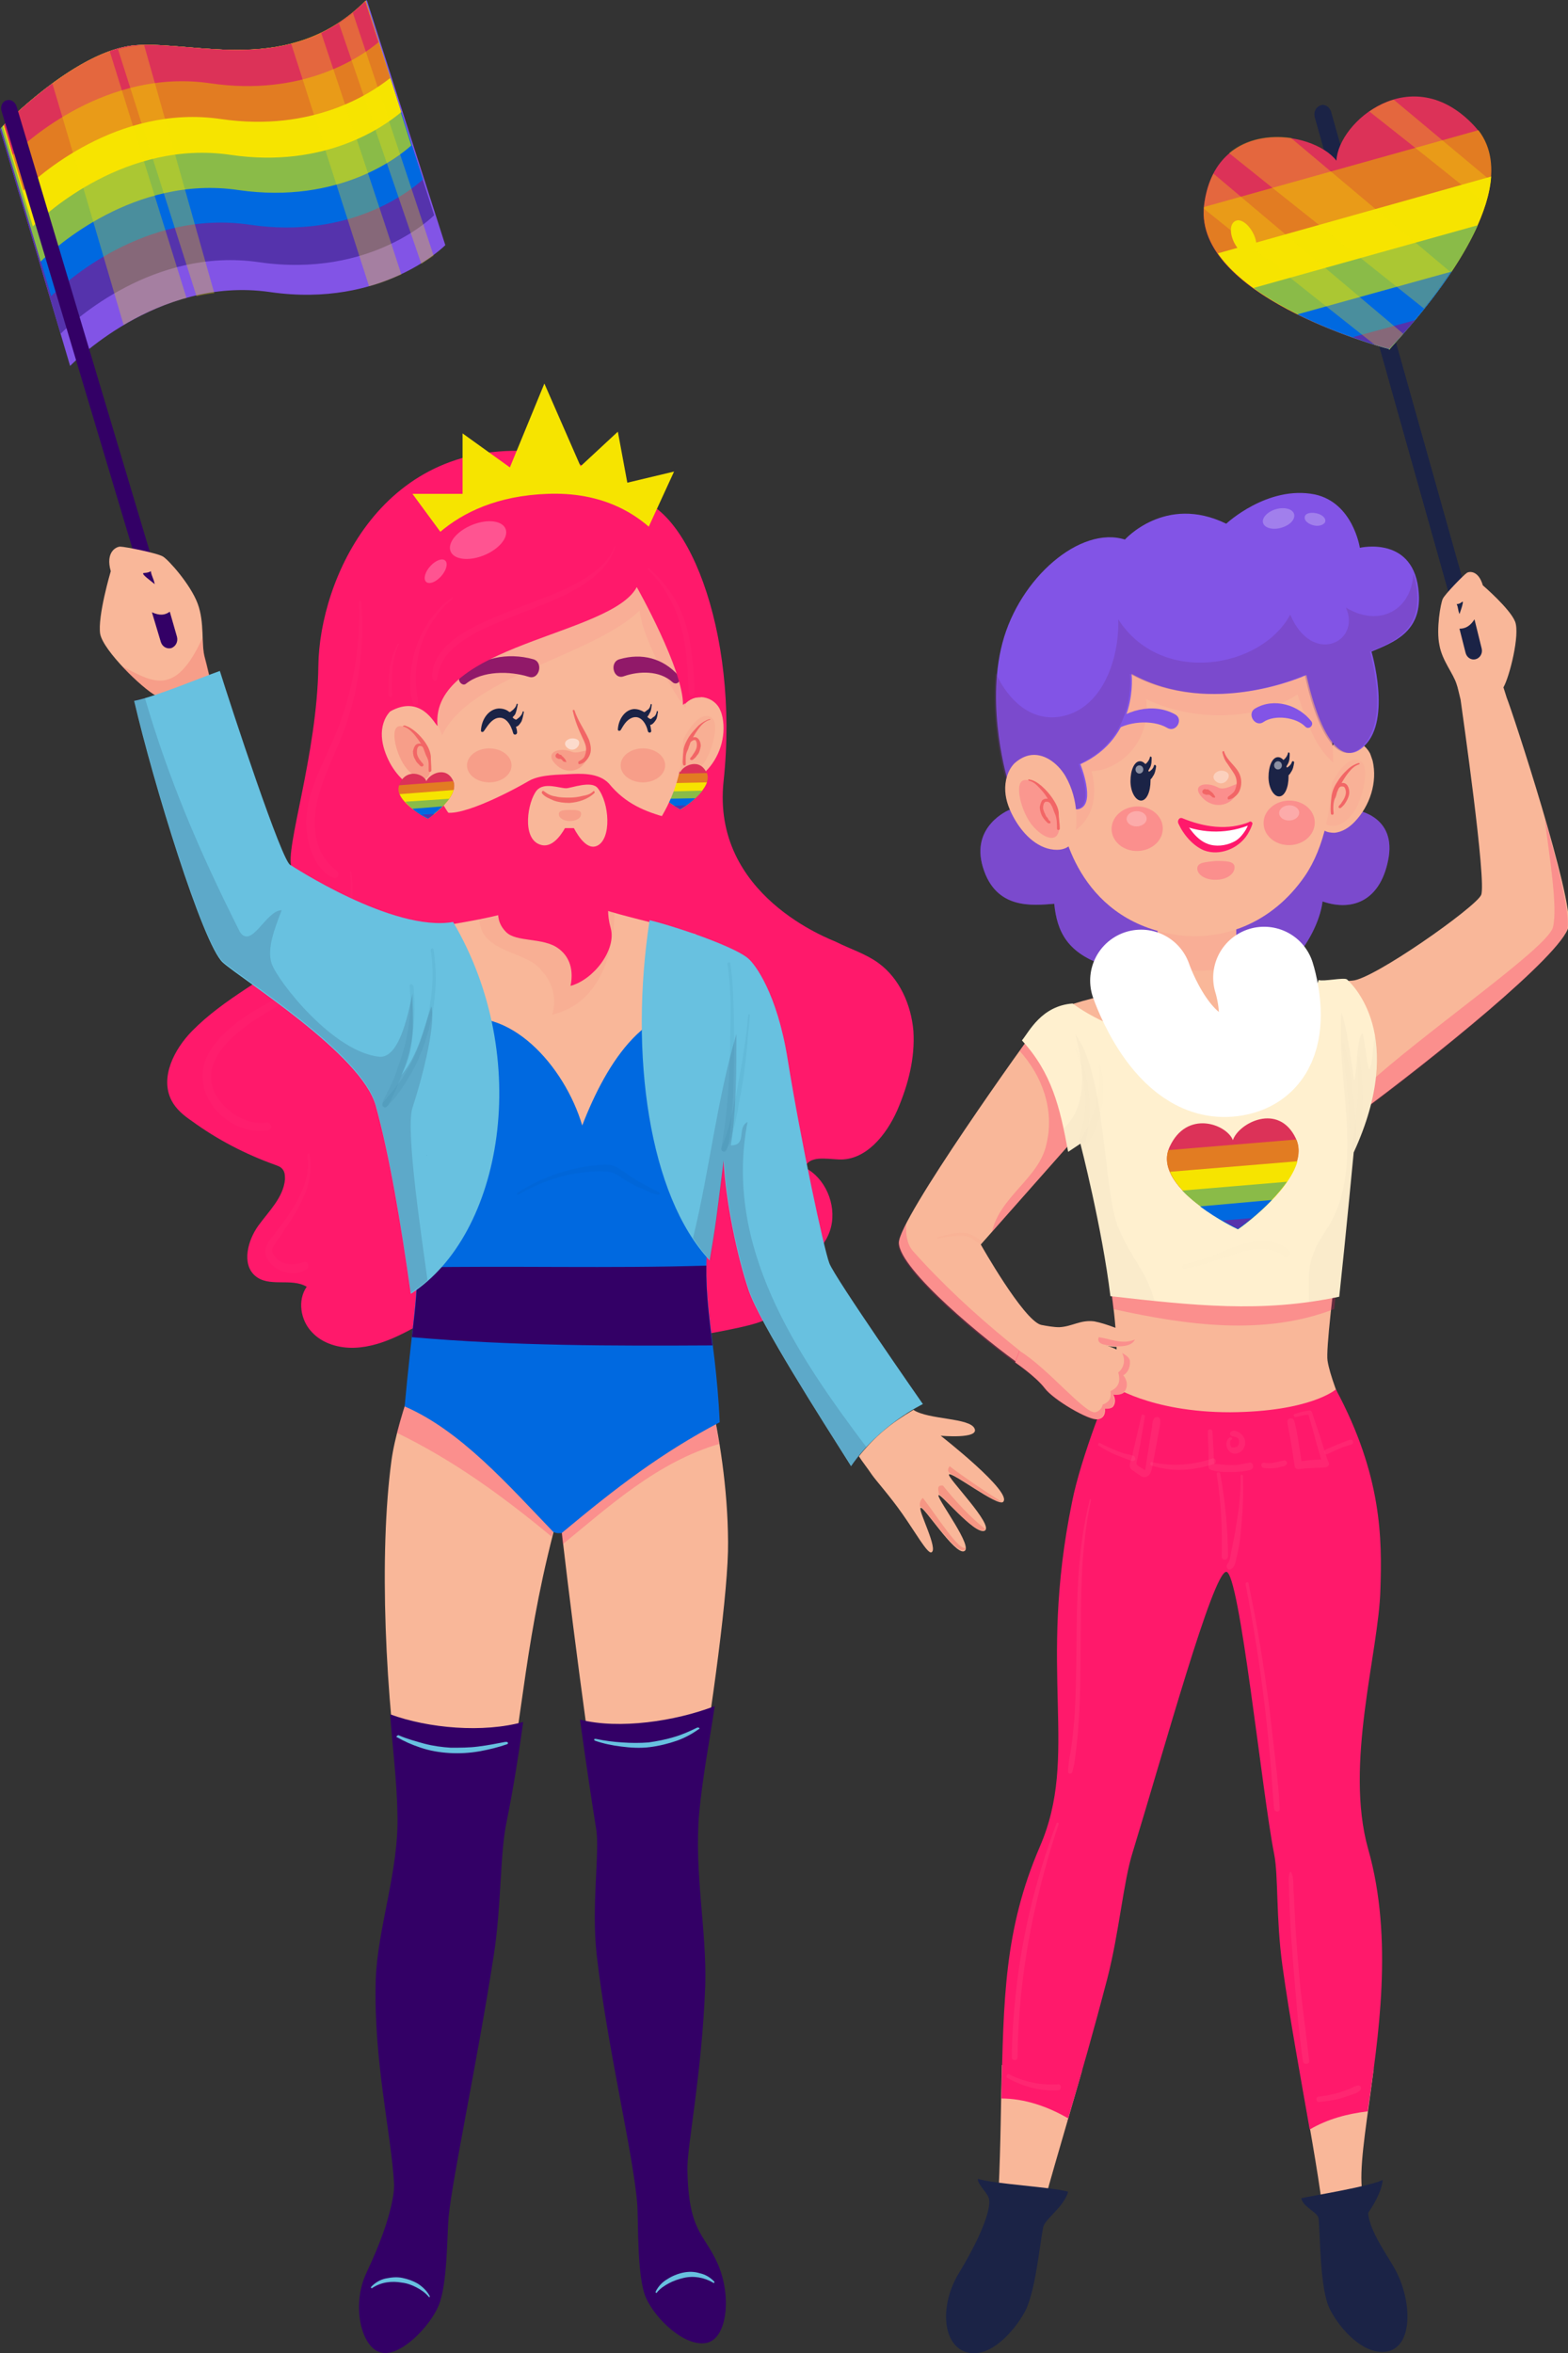 <svg width="28" height="42" viewBox="0 0 28 42" fill="none" xmlns="http://www.w3.org/2000/svg">
<rect x="0" y="0" width="28" height="42" fill="#333333" stroke="none"/>
<g clip-path="url(#clip0_1_3171)">
<path d="M0 2.303C0 2.303 1.352 0.879 2.435 0.806C3.519 0.733 5.198 1.371 6.55 0L7.952 4.376C7.952 4.376 6.838 5.506 4.821 5.213C2.793 4.92 1.252 6.532 1.252 6.532L0 2.303Z" fill="#8254E6"/>
<path d="M1.083 5.957C1.312 5.726 2.753 4.407 4.622 4.68C6.64 4.973 7.753 3.842 7.753 3.842L6.53 0.021C5.179 1.361 3.509 0.733 2.435 0.806C1.352 0.879 0 2.303 0 2.303L1.083 5.957Z" fill="#5533AC"/>
<path d="M2.435 0.806C1.431 0.879 0.189 2.104 0.02 2.282L0.914 5.287C1.143 5.056 2.584 3.737 4.453 4.01C6.272 4.282 7.355 3.381 7.554 3.203L6.53 0.021C5.179 1.361 3.509 0.733 2.435 0.806Z" fill="#0069E0"/>
<path d="M0.726 4.669C0.964 4.428 2.405 3.12 4.254 3.392C6.063 3.654 7.137 2.785 7.345 2.596L6.53 0.021C5.179 1.361 3.509 0.733 2.435 0.806C1.431 0.879 0.189 2.104 0.02 2.282L0.726 4.669Z" fill="#8ABB48"/>
<path d="M2.435 0.806C1.481 0.869 0.308 1.989 0.05 2.251L0.586 4.041C0.825 3.8 2.266 2.492 4.115 2.764C5.815 3.015 6.868 2.251 7.166 2L6.53 0.01C5.179 1.361 3.509 0.733 2.435 0.806Z" fill="#F6E400"/>
<path d="M0.417 3.402C0.656 3.162 2.097 1.853 3.946 2.125C5.596 2.366 6.64 1.654 6.968 1.392L6.53 0.021C5.179 1.361 3.509 0.733 2.435 0.806C1.501 0.869 0.358 1.947 0.07 2.23L0.417 3.402Z" fill="#E27C22"/>
<path d="M0.229 2.764C0.477 2.523 1.908 1.214 3.757 1.487C5.387 1.727 6.421 1.036 6.759 0.754L6.52 0.021C5.179 1.361 3.509 0.733 2.435 0.806C1.501 0.869 0.358 1.947 0.07 2.23L0.229 2.764Z" fill="#DC3258"/>
<path opacity="0.3" d="M2.207 5.8C2.525 5.611 2.902 5.433 3.33 5.318L1.958 0.911C1.61 1.036 1.252 1.256 0.934 1.487C1.183 2.314 1.869 4.648 2.207 5.8Z" fill="#F6E400"/>
<path opacity="0.3" d="M2.574 0.806C2.525 0.806 2.475 0.806 2.425 0.817C2.316 0.827 2.217 0.848 2.107 0.879L3.509 5.287C3.608 5.266 3.717 5.245 3.827 5.234L2.574 0.806Z" fill="#F6E400"/>
<path opacity="0.3" d="M7.167 4.899C6.918 4.125 6.073 1.591 5.735 0.586C5.556 0.67 5.377 0.733 5.198 0.775L6.59 5.109C6.809 5.056 6.998 4.973 7.167 4.899Z" fill="#F6E400"/>
<path opacity="0.3" d="M6.302 0.23C6.222 0.304 6.133 0.356 6.053 0.419L7.524 4.711C7.604 4.659 7.683 4.606 7.743 4.564C7.485 3.769 6.749 1.57 6.302 0.23Z" fill="#F6E400"/>
<path d="M3.111 11.306C3.141 11.39 3.101 11.484 3.022 11.505C2.952 11.526 2.873 11.484 2.843 11.39L0.03 1.989C-2.11354e-05 1.905 0.04 1.811 0.119 1.79C0.189 1.769 0.268 1.811 0.298 1.905L3.111 11.306Z" fill="#330066"/>
<path d="M2.783 12.416C2.922 12.929 3.042 13.463 3.042 13.463L3.956 13.033C3.956 13.033 3.727 11.997 3.658 11.746C3.588 11.495 3.658 11.118 3.529 10.772C3.399 10.427 3.012 9.997 2.912 9.935C2.813 9.872 2.227 9.757 2.147 9.757C2.077 9.757 1.879 9.851 1.978 10.196C1.978 10.196 1.739 11.002 1.789 11.316C1.849 11.62 2.545 12.29 2.783 12.416ZM2.694 10.196C2.704 10.28 2.743 10.322 2.763 10.427C2.674 10.353 2.555 10.27 2.555 10.238C2.555 10.217 2.624 10.238 2.694 10.196Z" fill="#F9B799"/>
<path opacity="0.3" d="M3.618 11.379C3.121 12.479 2.704 12.154 2.177 11.892C2.395 12.133 2.664 12.353 2.793 12.426C2.932 12.939 3.051 13.473 3.051 13.473L3.966 13.044C3.966 13.044 3.737 12.008 3.668 11.756C3.628 11.641 3.618 11.515 3.618 11.379Z" fill="#F26666"/>
<path d="M16.311 18.404C16.271 17.933 16.062 17.462 15.685 17.189C15.456 17.022 15.178 16.938 14.929 16.812C14.82 16.76 12.703 15.986 12.921 13.944C13.21 11.264 12.236 8.856 11.202 8.888C10.745 8.49 10.238 8.134 9.661 8.071C6.829 7.768 5.705 10.343 5.685 11.882C5.666 13.463 5.079 15.169 5.208 15.483C5.308 15.745 5.646 15.818 5.775 16.059C5.934 16.373 5.666 16.739 5.387 16.959C4.751 17.472 4.006 17.817 3.429 18.404C3.111 18.728 2.853 19.231 3.061 19.639C3.141 19.796 3.28 19.911 3.419 20.005C3.876 20.34 4.383 20.602 4.91 20.791C4.96 20.811 5.01 20.822 5.049 20.874C5.089 20.927 5.089 20.989 5.089 21.052C5.059 21.377 4.801 21.618 4.612 21.879C4.423 22.141 4.314 22.56 4.552 22.769C4.801 22.989 5.198 22.801 5.477 22.968C5.308 23.209 5.367 23.565 5.566 23.774C5.755 23.983 6.053 24.067 6.332 24.057C6.868 24.036 7.345 23.722 7.822 23.46C7.982 23.376 8.151 23.282 8.319 23.272C8.995 23.209 9.572 24.14 10.198 23.889C10.357 23.826 10.476 23.69 10.645 23.659C10.834 23.617 11.023 23.701 11.212 23.764C11.848 23.973 12.534 23.837 13.18 23.701C13.458 23.638 13.746 23.575 13.945 23.366C14.144 23.157 14.184 22.748 13.945 22.591C14.343 22.612 14.741 22.308 14.84 21.9C14.939 21.492 14.731 21.021 14.373 20.843C14.442 20.623 14.75 20.686 14.979 20.696C15.456 20.717 15.824 20.267 16.023 19.817C16.221 19.356 16.341 18.885 16.311 18.404Z" fill="#FF196B"/>
<g opacity="0.25">
<g opacity="0.25">
<path opacity="0.25" d="M6.252 15.567C6.302 16.017 6.212 16.477 6.004 16.865C5.894 17.053 5.765 17.231 5.606 17.378C5.427 17.545 5.218 17.671 5 17.786C4.612 17.995 4.214 18.205 3.906 18.55C3.777 18.697 3.658 18.875 3.628 19.084C3.598 19.273 3.638 19.461 3.727 19.629C3.936 20.005 4.373 20.246 4.791 20.173C4.88 20.152 4.841 20.016 4.751 20.037C4.413 20.089 4.045 19.859 3.867 19.566C3.777 19.409 3.737 19.241 3.787 19.063C3.837 18.875 3.956 18.707 4.095 18.571C4.413 18.247 4.811 18.048 5.179 17.828C5.367 17.713 5.546 17.587 5.695 17.42C5.835 17.273 5.954 17.106 6.043 16.917C6.252 16.509 6.341 16.038 6.272 15.577C6.272 15.546 6.242 15.556 6.252 15.567Z" fill="white"/>
</g>
</g>
<g opacity="0.25">
<g opacity="0.25">
<path opacity="0.25" d="M5.487 20.623C5.556 21.042 5.328 21.44 5.099 21.764C5.039 21.848 4.97 21.932 4.91 22.015C4.851 22.089 4.781 22.172 4.751 22.256C4.692 22.424 4.831 22.581 4.96 22.654C5.119 22.738 5.328 22.759 5.477 22.654C5.536 22.612 5.497 22.507 5.427 22.528C5.248 22.591 5.039 22.591 4.91 22.434C4.88 22.403 4.851 22.35 4.861 22.298C4.87 22.246 4.92 22.193 4.95 22.141C5.02 22.047 5.079 21.942 5.149 21.848C5.397 21.482 5.616 21.052 5.526 20.592C5.526 20.581 5.487 20.592 5.487 20.623Z" fill="white"/>
</g>
</g>
<g opacity="0.25">
<g opacity="0.25">
<path opacity="0.25" d="M6.411 10.751C6.441 11.505 6.312 12.28 6.043 12.981C5.805 13.609 5.377 14.216 5.487 14.918C5.526 15.2 5.685 15.567 5.964 15.671C6.023 15.692 6.073 15.609 6.023 15.556C5.924 15.473 5.835 15.389 5.765 15.274C5.695 15.159 5.656 15.022 5.636 14.897C5.586 14.583 5.656 14.279 5.755 13.986C5.874 13.651 6.033 13.337 6.153 13.012C6.272 12.677 6.361 12.322 6.411 11.966C6.471 11.568 6.481 11.159 6.451 10.751C6.451 10.72 6.411 10.72 6.411 10.751Z" fill="white"/>
</g>
</g>
<path d="M10.625 15.064C10.616 15.274 10.665 16.132 10.725 16.205C10.784 16.268 11.629 16.457 12.425 16.677C12.345 17.064 12.484 18.938 12.126 19.063C12.106 19.074 10.874 21.115 10.357 21.073C9.711 21.021 8.061 19.398 8.061 19.367C8.061 18.467 8.18 17.336 7.832 16.54C7.962 16.509 9.154 16.341 9.214 16.205C9.284 16.048 9.333 15.347 9.274 15.054L10.625 15.064Z" fill="#F9B799"/>
<g opacity="0.3">
<path opacity="0.3" d="M9.671 17.326C9.86 17.524 9.95 17.818 9.86 18.111C10.685 17.922 10.963 17.064 10.973 16.289C10.784 16.258 10.655 16.226 10.635 16.205C10.576 16.132 10.616 15.274 10.625 15.064H9.294C9.343 15.357 9.303 16.059 9.234 16.216C9.204 16.279 8.886 16.362 8.558 16.425C8.608 17.022 9.413 16.97 9.671 17.326Z" fill="#F26666"/>
</g>
<g opacity="0.3">
<path opacity="0.3" d="M9.284 15.996C9.323 15.724 9.333 15.274 9.294 15.054H10.626C10.616 15.221 10.586 15.797 10.606 16.069C10.168 16.184 9.711 16.143 9.284 15.996Z" fill="#F26666"/>
</g>
<path d="M12.146 12.688C12.166 12.656 12.186 12.615 12.216 12.583C12.305 12.479 12.434 12.426 12.564 12.447C12.693 12.468 12.812 12.552 12.862 12.678C12.882 12.719 12.892 12.761 12.902 12.803C12.971 13.159 12.842 13.536 12.594 13.777C12.504 13.871 12.385 13.944 12.256 13.955C12.196 13.955 12.146 13.944 12.097 13.913C12.057 13.881 12.027 13.829 12.007 13.777C11.938 13.599 11.908 13.096 12.146 12.688Z" fill="#F9B799"/>
<g opacity="0.3">
<path opacity="0.3" d="M12.723 12.824C12.852 12.939 12.703 13.505 12.504 13.704C12.425 13.777 12.335 13.84 12.236 13.84C12.196 13.84 12.146 13.829 12.106 13.808C12.077 13.787 12.057 13.745 12.037 13.704C11.987 13.557 12.425 12.552 12.723 12.824Z" fill="#F26666"/>
</g>
<path d="M12.673 12.835C12.604 12.855 12.534 12.897 12.474 12.95C12.415 13.012 12.355 13.075 12.305 13.149C12.265 13.211 12.216 13.306 12.206 13.379C12.206 13.421 12.196 13.463 12.196 13.505C12.196 13.546 12.186 13.599 12.196 13.641C12.196 13.672 12.246 13.672 12.246 13.641C12.246 13.567 12.236 13.473 12.275 13.4C12.295 13.368 12.295 13.337 12.315 13.295C12.325 13.253 12.345 13.222 12.365 13.18C12.405 13.107 12.444 13.044 12.494 12.981C12.544 12.918 12.604 12.866 12.683 12.845C12.693 12.855 12.683 12.835 12.673 12.835Z" fill="#F26666"/>
<path d="M12.335 13.243C12.345 13.232 12.365 13.222 12.385 13.211C12.385 13.211 12.395 13.211 12.385 13.211C12.385 13.211 12.385 13.211 12.395 13.211C12.395 13.211 12.395 13.211 12.405 13.211C12.395 13.211 12.405 13.211 12.405 13.211C12.405 13.211 12.405 13.211 12.415 13.211C12.425 13.211 12.425 13.211 12.425 13.222C12.444 13.243 12.444 13.285 12.444 13.306C12.444 13.347 12.425 13.389 12.405 13.421C12.395 13.442 12.375 13.463 12.365 13.483C12.355 13.505 12.335 13.515 12.325 13.536C12.315 13.557 12.335 13.567 12.355 13.567C12.375 13.567 12.395 13.536 12.415 13.525C12.434 13.505 12.444 13.483 12.464 13.463C12.494 13.421 12.504 13.368 12.514 13.316C12.514 13.243 12.474 13.149 12.395 13.159C12.365 13.159 12.325 13.18 12.305 13.201C12.275 13.232 12.305 13.264 12.335 13.243Z" fill="#F26666"/>
<path d="M11.669 13.808C11.818 13.525 12.107 13.662 12.146 13.787C12.196 13.662 12.504 13.515 12.623 13.808C12.733 14.091 12.196 14.436 12.146 14.457C12.107 14.426 11.52 14.091 11.669 13.808Z" fill="#DC3258"/>
<path d="M12.146 14.447C12.097 14.426 11.54 14.101 11.659 13.819L12.623 13.798C12.733 14.08 12.196 14.426 12.146 14.447Z" fill="#E27C22"/>
<path d="M11.659 13.986L12.623 13.965C12.544 14.195 12.186 14.426 12.146 14.447C12.116 14.426 11.739 14.216 11.659 13.986Z" fill="#F6E400"/>
<path d="M11.749 14.133L12.544 14.112C12.405 14.29 12.186 14.426 12.156 14.447C12.116 14.436 11.888 14.3 11.749 14.133Z" fill="#8ABB48"/>
<path d="M12.415 14.248C12.295 14.363 12.166 14.436 12.146 14.447C12.126 14.436 11.997 14.363 11.868 14.258L12.415 14.248Z" fill="#0069E0"/>
<path d="M12.255 14.373C12.196 14.415 12.156 14.436 12.146 14.447C12.136 14.436 12.097 14.415 12.037 14.384L12.255 14.373Z" fill="#5533AC"/>
<path d="M7.634 13.421C7.713 14.834 9.125 15.682 10.248 15.63C11.371 15.577 12.087 14.405 12.176 13.515C12.256 12.698 12.246 11.882 12.156 11.589C11.898 10.678 11.262 9.893 10.268 9.924C7.981 10.018 7.524 11.589 7.634 13.421Z" fill="#F9B799"/>
<path d="M11.908 14.593C11.53 14.489 11.172 14.352 10.874 13.986C10.685 13.787 10.367 13.808 10.139 13.819C10.029 13.829 9.661 13.819 9.453 13.934C9.115 14.133 8.071 14.677 7.872 14.457C7.882 14.771 7.793 15.043 8.031 15.347C8.18 15.535 8.588 15.567 8.807 15.818C9.025 16.059 8.747 16.341 9.035 16.634C9.214 16.823 9.701 16.729 9.969 16.928C10.129 17.043 10.258 17.252 10.188 17.598C10.606 17.483 11.013 16.949 10.904 16.561C10.775 16.101 10.934 15.745 11.262 15.671C11.59 15.598 11.848 15.462 11.908 15.232C11.957 14.98 11.947 14.782 11.908 14.593ZM10.665 15.096C10.496 15.179 10.337 14.949 10.248 14.782C10.198 14.782 10.139 14.782 10.089 14.782C9.999 14.939 9.84 15.148 9.641 15.075C9.313 14.96 9.423 14.31 9.582 14.112C9.711 13.955 9.989 14.07 10.109 14.07C10.198 14.07 10.566 13.923 10.675 14.07C10.884 14.332 10.924 14.97 10.665 15.096Z" fill="#FF196B"/>
<g opacity="0.25">
<path opacity="0.25" d="M7.803 13.41C7.355 12.552 7.972 10.029 10.258 9.935C11.252 9.893 11.888 10.678 12.146 11.599C12.216 11.861 12.206 12.227 12.246 12.636C12.126 12.531 11.49 11.484 11.421 10.898C10.496 11.788 8.031 12.112 7.803 13.41Z" fill="#FF196B"/>
</g>
<path d="M7.803 12.918C7.683 12.698 7.455 12.531 7.216 12.573C7.127 12.583 7.037 12.636 6.968 12.698C6.858 12.813 6.809 12.981 6.819 13.149C6.829 13.316 6.888 13.473 6.958 13.609C7.097 13.871 7.345 14.112 7.634 14.122C7.733 14.122 7.832 14.091 7.892 14.007C7.922 13.965 7.932 13.913 7.942 13.86C7.962 13.756 8.031 13.337 7.803 12.918Z" fill="#F9B799"/>
<path opacity="0.3" d="M7.147 12.96C6.938 12.96 7.077 13.505 7.266 13.724C7.455 13.944 7.713 14.017 7.683 13.64C7.654 13.274 7.405 12.971 7.147 12.96Z" fill="#F26666"/>
<path d="M7.206 12.97C7.286 12.992 7.335 13.044 7.395 13.107C7.445 13.169 7.495 13.232 7.534 13.306C7.574 13.368 7.584 13.442 7.624 13.515C7.644 13.557 7.654 13.588 7.654 13.64C7.654 13.682 7.654 13.724 7.654 13.756C7.654 13.787 7.693 13.787 7.703 13.756C7.703 13.672 7.693 13.578 7.693 13.494C7.683 13.41 7.644 13.326 7.594 13.253C7.544 13.18 7.485 13.117 7.425 13.065C7.365 13.012 7.296 12.97 7.226 12.95C7.196 12.95 7.186 12.97 7.206 12.97Z" fill="#F26666"/>
<path d="M7.584 13.316C7.544 13.274 7.475 13.253 7.425 13.295C7.395 13.326 7.385 13.368 7.375 13.41C7.375 13.463 7.385 13.515 7.415 13.557C7.425 13.588 7.445 13.609 7.465 13.63C7.475 13.64 7.485 13.651 7.495 13.661C7.504 13.672 7.514 13.682 7.534 13.682C7.544 13.682 7.564 13.672 7.564 13.651C7.554 13.63 7.544 13.62 7.524 13.599C7.514 13.578 7.495 13.567 7.485 13.546C7.465 13.515 7.445 13.473 7.445 13.431C7.445 13.4 7.445 13.358 7.465 13.337C7.465 13.326 7.475 13.326 7.485 13.316H7.495H7.504C7.504 13.316 7.514 13.316 7.504 13.316H7.514C7.524 13.316 7.524 13.316 7.524 13.316C7.534 13.326 7.544 13.326 7.554 13.337C7.574 13.379 7.614 13.337 7.584 13.316Z" fill="#F26666"/>
<path d="M10.596 14.122C10.546 14.175 10.476 14.195 10.407 14.206C10.327 14.227 10.248 14.237 10.168 14.237C10.089 14.237 9.999 14.237 9.92 14.216C9.84 14.206 9.781 14.175 9.711 14.122C9.691 14.101 9.661 14.143 9.681 14.164C9.731 14.227 9.82 14.258 9.89 14.29C9.979 14.321 10.069 14.332 10.168 14.332C10.327 14.321 10.496 14.269 10.616 14.154C10.626 14.133 10.606 14.112 10.596 14.122Z" fill="#F26666"/>
<path opacity="0.3" d="M9.979 14.53C9.979 14.604 10.069 14.656 10.178 14.656C10.287 14.656 10.377 14.604 10.377 14.53C10.377 14.457 10.287 14.457 10.178 14.457C10.059 14.457 9.979 14.468 9.979 14.53Z" fill="#F26666"/>
<path d="M12.116 12.06C11.838 11.746 11.46 11.652 11.063 11.767C10.874 11.819 10.954 12.143 11.142 12.07C11.411 11.976 11.778 11.966 12.007 12.175C12.087 12.248 12.186 12.143 12.116 12.06Z" fill="#911969"/>
<path d="M8.319 12.206C8.618 11.966 9.105 11.976 9.443 12.081C9.631 12.143 9.711 11.819 9.522 11.767C9.065 11.641 8.578 11.735 8.22 12.07C8.15 12.133 8.25 12.259 8.319 12.206Z" fill="#911969"/>
<path opacity="0.3" d="M8.737 13.965C8.957 13.965 9.135 13.829 9.135 13.662C9.135 13.494 8.957 13.358 8.737 13.358C8.517 13.358 8.339 13.494 8.339 13.662C8.339 13.829 8.517 13.965 8.737 13.965Z" fill="#F26666"/>
<path opacity="0.3" d="M11.48 13.965C11.7 13.965 11.878 13.829 11.878 13.662C11.878 13.494 11.7 13.358 11.48 13.358C11.261 13.358 11.083 13.494 11.083 13.662C11.083 13.829 11.261 13.965 11.48 13.965Z" fill="#F26666"/>
<path opacity="0.3" d="M10.218 13.421C9.979 13.326 9.711 13.431 9.92 13.64C10.109 13.839 10.397 13.777 10.486 13.525C10.566 13.285 10.367 13.473 10.218 13.421Z" fill="#F26666"/>
<path opacity="0.5" d="M10.218 13.18C10.139 13.18 10.039 13.253 10.119 13.337C10.188 13.41 10.297 13.389 10.337 13.295C10.367 13.201 10.278 13.18 10.218 13.18Z" fill="white"/>
<path d="M10.228 12.688C10.268 12.866 10.327 13.012 10.407 13.18C10.437 13.243 10.466 13.306 10.466 13.368C10.466 13.41 10.457 13.463 10.437 13.504C10.417 13.546 10.377 13.567 10.337 13.588C10.317 13.599 10.327 13.651 10.347 13.64C10.437 13.63 10.506 13.546 10.536 13.463C10.566 13.379 10.546 13.285 10.516 13.201C10.437 13.023 10.317 12.866 10.258 12.677C10.248 12.667 10.228 12.667 10.228 12.688Z" fill="#F26666"/>
<path d="M10.109 13.588C10.099 13.557 10.079 13.536 10.059 13.515L10.049 13.504C10.049 13.504 10.039 13.504 10.039 13.494C10.039 13.494 10.029 13.494 10.029 13.483C10.019 13.483 10.029 13.483 10.029 13.483C10.029 13.483 10.029 13.483 10.019 13.473C10.019 13.473 10.019 13.473 10.009 13.473C9.999 13.473 9.999 13.473 9.989 13.463C9.979 13.463 9.979 13.463 9.97 13.452H9.979C9.97 13.442 9.95 13.442 9.94 13.452C9.93 13.463 9.92 13.473 9.92 13.494C9.92 13.525 9.96 13.546 9.979 13.536C9.97 13.536 9.97 13.536 9.96 13.546C9.97 13.546 9.97 13.546 9.979 13.546H9.989C9.979 13.546 9.989 13.546 9.999 13.546C9.989 13.546 10.009 13.546 9.999 13.546H10.009C10.009 13.546 10.019 13.546 10.009 13.546C10.019 13.546 10.019 13.557 10.029 13.557C10.029 13.557 10.029 13.557 10.039 13.567L10.049 13.578C10.049 13.578 10.049 13.588 10.059 13.588C10.069 13.599 10.079 13.599 10.089 13.599C10.109 13.609 10.119 13.599 10.109 13.588Z" fill="#F26666"/>
<path d="M8.081 9.788L7.365 8.815H8.26V7.736L9.105 8.343L9.721 6.846L10.367 8.323L11.033 7.705L11.202 8.616L12.037 8.417L11.421 9.757L8.081 9.788Z" fill="#F6E400"/>
<path d="M12.305 10.353C11.659 9.066 10.645 8.783 9.781 8.815C7.991 8.877 7.306 10.008 7.107 10.573C6.908 11.139 6.749 12.06 6.968 12.698C7.514 12.395 7.753 12.908 7.813 12.96C7.673 11.505 10.914 11.348 11.371 10.479C11.371 10.479 12.206 11.955 12.196 12.583C12.335 12.447 12.425 12.447 12.514 12.447C12.524 12.447 12.703 11.128 12.305 10.353Z" fill="#FF196B"/>
<g opacity="0.25">
<g opacity="0.25">
<path opacity="0.25" d="M11.57 10.165C11.789 10.374 11.957 10.646 12.077 10.929C12.186 11.212 12.246 11.505 12.266 11.809C12.276 11.903 12.286 11.997 12.286 12.091C12.295 12.185 12.286 12.29 12.305 12.384C12.315 12.426 12.385 12.426 12.395 12.384C12.405 12.3 12.395 12.206 12.395 12.123C12.385 12.039 12.385 11.945 12.375 11.861C12.355 11.704 12.335 11.536 12.305 11.379C12.246 11.086 12.136 10.793 11.957 10.552C11.848 10.395 11.729 10.27 11.59 10.144C11.58 10.133 11.56 10.154 11.57 10.165Z" fill="white"/>
</g>
</g>
<g opacity="0.25">
<g opacity="0.25">
<path opacity="0.25" d="M10.973 9.757C10.884 10.008 10.675 10.175 10.466 10.312C10.218 10.469 9.95 10.584 9.671 10.688C9.383 10.803 9.085 10.908 8.797 11.034C8.548 11.139 8.29 11.264 8.071 11.442C7.882 11.599 7.693 11.84 7.723 12.112C7.733 12.154 7.793 12.175 7.803 12.123C7.822 12.007 7.852 11.903 7.902 11.809C7.962 11.704 8.031 11.62 8.121 11.547C8.329 11.369 8.578 11.243 8.826 11.139C9.115 11.013 9.403 10.908 9.691 10.793C9.969 10.678 10.238 10.563 10.486 10.385C10.715 10.228 10.914 10.018 10.993 9.736C10.993 9.746 10.983 9.746 10.973 9.757Z" fill="white"/>
</g>
</g>
<g opacity="0.25">
<g opacity="0.25">
<path opacity="0.25" d="M8.071 10.667C7.793 10.866 7.584 11.159 7.455 11.484C7.395 11.652 7.355 11.829 7.335 12.007C7.316 12.185 7.316 12.384 7.375 12.552C7.395 12.615 7.475 12.583 7.465 12.531C7.445 12.363 7.415 12.206 7.425 12.028C7.435 11.861 7.465 11.683 7.514 11.526C7.624 11.201 7.823 10.898 8.081 10.688C8.091 10.678 8.081 10.657 8.071 10.667Z" fill="white"/>
</g>
</g>
<g opacity="0.25">
<g opacity="0.25">
<path opacity="0.25" d="M7.107 11.494C7.027 11.63 6.978 11.787 6.958 11.944C6.948 12.028 6.938 12.102 6.938 12.185C6.938 12.227 6.938 12.269 6.938 12.311C6.938 12.353 6.928 12.395 6.948 12.426C6.958 12.447 6.988 12.447 6.998 12.426C7.007 12.395 6.998 12.342 6.998 12.311C6.998 12.269 6.998 12.238 6.998 12.196C6.998 12.112 6.998 12.039 7.007 11.955C7.017 11.798 7.057 11.63 7.127 11.494C7.127 11.494 7.107 11.484 7.107 11.494Z" fill="white"/>
</g>
</g>
<path d="M8.906 12.646C8.985 12.646 9.045 12.667 9.095 12.709H9.105C9.115 12.709 9.125 12.698 9.125 12.698C9.135 12.688 9.154 12.678 9.164 12.667C9.194 12.636 9.214 12.615 9.224 12.573C9.224 12.552 9.254 12.562 9.244 12.583C9.234 12.636 9.224 12.688 9.204 12.74C9.194 12.761 9.174 12.782 9.154 12.803C9.164 12.824 9.204 12.845 9.214 12.845C9.224 12.845 9.234 12.835 9.234 12.835C9.244 12.824 9.264 12.814 9.274 12.803C9.304 12.772 9.323 12.751 9.333 12.709C9.333 12.688 9.363 12.698 9.353 12.719C9.343 12.772 9.333 12.824 9.313 12.876C9.294 12.908 9.254 12.971 9.214 12.971C9.224 13.002 9.234 13.044 9.234 13.075C9.234 13.117 9.174 13.128 9.164 13.086C9.125 12.939 9.025 12.761 8.856 12.824C8.757 12.866 8.697 12.971 8.638 13.054C8.618 13.075 8.588 13.065 8.588 13.044C8.598 12.835 8.727 12.657 8.906 12.646Z" fill="#1B2346"/>
<path d="M11.321 12.656C11.391 12.656 11.45 12.678 11.5 12.709H11.51C11.52 12.709 11.52 12.698 11.53 12.698C11.54 12.688 11.55 12.678 11.57 12.667C11.6 12.646 11.61 12.615 11.62 12.573C11.62 12.562 11.639 12.562 11.639 12.583C11.63 12.625 11.63 12.688 11.6 12.73C11.59 12.751 11.58 12.772 11.56 12.793C11.57 12.814 11.61 12.835 11.62 12.835C11.63 12.835 11.63 12.824 11.639 12.824C11.649 12.814 11.659 12.803 11.679 12.793C11.709 12.772 11.719 12.74 11.729 12.698C11.729 12.688 11.749 12.688 11.749 12.709C11.739 12.751 11.739 12.814 11.709 12.855C11.689 12.887 11.649 12.939 11.61 12.939C11.62 12.971 11.62 13.002 11.63 13.044C11.63 13.086 11.58 13.086 11.57 13.054C11.54 12.918 11.441 12.751 11.282 12.814C11.182 12.855 11.133 12.95 11.083 13.033C11.063 13.054 11.033 13.044 11.033 13.023C11.043 12.835 11.162 12.667 11.321 12.656Z" fill="#1B2346"/>
<g opacity="0.6">
<g opacity="0.65">
<path opacity="0.65" d="M8.635 9.915C8.907 9.807 9.084 9.597 9.03 9.445C8.976 9.294 8.711 9.258 8.439 9.366C8.166 9.474 7.989 9.684 8.044 9.836C8.098 9.987 8.362 10.023 8.635 9.915Z" fill="white"/>
</g>
<g opacity="0.65">
<path opacity="0.65" d="M7.873 10.291C7.968 10.187 8.004 10.061 7.953 10.009C7.902 9.956 7.783 9.998 7.687 10.102C7.591 10.205 7.556 10.332 7.607 10.384C7.658 10.437 7.777 10.395 7.873 10.291Z" fill="white"/>
</g>
</g>
<path d="M7.137 13.986C7.266 13.703 7.574 13.819 7.614 13.944C7.663 13.819 7.962 13.662 8.091 13.934C8.22 14.206 7.683 14.583 7.644 14.604C7.604 14.583 7.007 14.29 7.137 13.986Z" fill="#DC3258"/>
<path d="M7.644 14.614C7.594 14.593 7.027 14.3 7.127 14.017L8.091 13.944C8.21 14.216 7.693 14.583 7.644 14.614Z" fill="#E27C22"/>
<path d="M7.137 14.175L8.101 14.101C8.031 14.342 7.683 14.583 7.644 14.604C7.614 14.593 7.226 14.394 7.137 14.175Z" fill="#F6E400"/>
<path d="M7.236 14.31L8.021 14.258C7.892 14.436 7.673 14.593 7.643 14.614C7.614 14.593 7.375 14.478 7.236 14.31Z" fill="#8ABB48"/>
<path d="M7.902 14.394C7.783 14.509 7.663 14.593 7.644 14.614C7.624 14.604 7.485 14.541 7.365 14.436L7.902 14.394Z" fill="#0069E0"/>
<path d="M7.753 14.53C7.703 14.572 7.663 14.604 7.644 14.604C7.634 14.593 7.594 14.572 7.534 14.541L7.753 14.53Z" fill="#5533AC"/>
<path d="M12.375 23.795L7.683 23.858C7.683 23.858 7.097 25.24 6.988 26.088C6.769 27.731 6.868 30.254 7.196 32.39C7.226 33.405 6.839 34.421 6.809 35.363C6.769 36.807 7.087 38.095 7.137 38.995C7.137 38.995 7.176 39.456 6.64 40.587C6.371 41.162 6.61 41.864 6.809 41.906C7.007 41.948 7.594 41.539 7.753 41.162C7.912 40.786 7.902 39.896 7.932 39.582C8.001 38.87 8.449 36.787 8.737 34.913C8.876 34.023 8.846 33.102 8.966 32.536C9.353 30.579 9.363 29.218 9.989 26.957C10.129 28.286 10.546 31.5 10.745 32.651C10.814 33.049 10.655 34.023 10.755 34.902C10.944 36.567 11.411 38.451 11.48 39.372C11.5 39.686 11.47 40.67 11.639 41.037C11.808 41.403 12.415 41.791 12.614 41.738C12.812 41.686 12.991 40.995 12.733 40.409C12.494 39.875 12.216 39.843 12.196 38.723C12.186 38.325 12.454 37.027 12.514 35.436C12.544 34.483 12.315 33.416 12.405 32.379C12.723 30.453 13.011 28.37 13.001 27.522C12.991 25.575 12.375 23.795 12.375 23.795Z" fill="#F9B799"/>
<path opacity="0.25" d="M12.375 23.795L7.683 23.858C7.683 23.858 7.296 24.779 7.087 25.575C8.101 26.067 8.976 26.705 9.85 27.428C9.89 27.271 9.93 27.114 9.979 26.957C9.999 27.134 10.019 27.333 10.049 27.564C10.894 26.873 11.739 26.098 12.842 25.774C12.663 24.622 12.375 23.795 12.375 23.795Z" fill="#FF196B"/>
<path d="M6.968 30.6C7.008 31.186 7.087 31.783 7.097 32.379C7.127 33.395 6.739 34.41 6.709 35.352C6.67 36.797 6.988 38.085 7.037 38.985C7.037 38.985 7.077 39.446 6.54 40.576C6.272 41.152 6.451 41.906 6.799 41.99C7.147 42.084 7.683 41.519 7.833 41.152C7.992 40.775 7.982 39.885 8.011 39.571C8.081 38.859 8.528 36.776 8.817 34.902C8.956 34.013 8.926 33.091 9.045 32.526C9.174 31.887 9.264 31.301 9.343 30.736C8.628 30.935 7.654 30.851 6.968 30.6Z" fill="#330066"/>
<path d="M12.275 38.723C12.266 38.325 12.534 37.027 12.594 35.436C12.623 34.483 12.395 33.416 12.484 32.379C12.544 31.72 12.673 31.06 12.763 30.453C12.057 30.725 11.053 30.872 10.357 30.694C10.466 31.489 10.576 32.212 10.645 32.641C10.715 33.039 10.556 34.012 10.655 34.892C10.844 36.556 11.311 38.441 11.381 39.362C11.401 39.676 11.371 40.66 11.54 41.026C11.709 41.393 12.216 41.885 12.604 41.822C12.991 41.759 13.071 40.974 12.812 40.398C12.574 39.864 12.295 39.843 12.275 38.723Z" fill="#330066"/>
<path d="M7.673 40.984C7.624 40.89 7.544 40.817 7.465 40.765C7.375 40.712 7.286 40.681 7.186 40.66C7.087 40.639 6.988 40.65 6.888 40.67C6.789 40.691 6.699 40.744 6.63 40.817C6.62 40.828 6.62 40.838 6.63 40.838C6.64 40.848 6.64 40.848 6.65 40.838C6.809 40.733 6.998 40.712 7.176 40.744C7.266 40.754 7.355 40.786 7.435 40.828C7.514 40.869 7.594 40.922 7.654 40.995C7.663 41.005 7.673 41.005 7.673 40.995C7.683 40.995 7.683 40.995 7.673 40.984Z" fill="#68C1E0"/>
<path d="M9.025 31.092C8.866 31.123 8.707 31.154 8.538 31.175C8.379 31.196 8.21 31.196 8.051 31.196C7.892 31.186 7.733 31.165 7.574 31.123C7.425 31.081 7.266 31.039 7.127 30.977C7.117 30.966 7.097 30.977 7.087 30.987C7.077 30.997 7.077 31.008 7.087 31.008C7.216 31.081 7.355 31.144 7.514 31.196C7.673 31.249 7.842 31.28 8.031 31.291C8.21 31.301 8.389 31.291 8.568 31.259C8.737 31.228 8.906 31.186 9.055 31.134C9.075 31.123 9.075 31.113 9.065 31.102C9.065 31.092 9.045 31.092 9.025 31.092Z" fill="#68C1E0"/>
<path d="M11.709 40.901C11.759 40.806 11.828 40.733 11.918 40.681C11.997 40.629 12.097 40.587 12.196 40.566C12.295 40.545 12.395 40.545 12.494 40.576C12.594 40.597 12.683 40.65 12.752 40.723C12.762 40.733 12.762 40.744 12.752 40.744C12.752 40.754 12.743 40.754 12.733 40.744C12.574 40.65 12.385 40.618 12.206 40.66C12.116 40.681 12.027 40.712 11.947 40.754C11.868 40.796 11.788 40.848 11.729 40.922C11.719 40.932 11.719 40.932 11.709 40.922C11.709 40.922 11.709 40.911 11.709 40.901Z" fill="#68C1E0"/>
<path d="M10.645 31.039C10.794 31.071 10.954 31.092 11.113 31.102C11.272 31.113 11.431 31.113 11.58 31.102C11.729 31.081 11.888 31.05 12.027 31.008C12.176 30.966 12.315 30.903 12.444 30.84C12.454 30.83 12.474 30.84 12.484 30.84C12.494 30.851 12.494 30.861 12.484 30.861C12.365 30.945 12.236 31.018 12.087 31.071C11.938 31.123 11.768 31.165 11.6 31.186C11.431 31.207 11.252 31.196 11.093 31.175C10.924 31.154 10.775 31.123 10.626 31.071C10.606 31.06 10.606 31.05 10.616 31.039C10.616 31.039 10.635 31.039 10.645 31.039Z" fill="#68C1E0"/>
<path d="M12.713 21.565C12.812 20.403 12.912 19.22 12.763 18.058C11.58 17.755 10.834 18.959 10.397 20.089C10.079 19.021 9.085 17.912 8.061 18.226C8.071 18.603 7.137 19.377 7.137 19.765C7.137 20.655 7.415 22.445 7.435 22.633C7.475 23.062 7.345 23.785 7.226 25.104C8.22 25.533 9.065 26.496 9.88 27.344C9.95 27.375 9.97 27.365 10.029 27.365C11.033 26.527 11.818 25.931 12.852 25.386C12.773 23.659 12.454 23.094 12.713 21.565Z" fill="#0069E0"/>
<path d="M12.723 24.015C12.663 23.512 12.604 23.083 12.613 22.591C10.884 22.643 9.154 22.591 7.435 22.623V22.633C7.465 22.905 7.425 23.293 7.355 23.868C9.164 24.025 10.934 24.025 12.723 24.015Z" fill="#330066"/>
<g opacity="0.49">
<g opacity="0.5">
<g opacity="0.5">
<path opacity="0.5" d="M9.254 21.325C9.652 21.094 10.079 20.948 10.536 20.916C10.646 20.906 10.755 20.906 10.864 20.916C10.973 20.927 11.063 21 11.162 21.063C11.262 21.126 11.361 21.178 11.47 21.22C11.56 21.262 11.659 21.314 11.759 21.325C11.779 21.325 11.789 21.293 11.769 21.283C11.719 21.251 11.659 21.23 11.61 21.199C11.56 21.167 11.5 21.146 11.451 21.115C11.341 21.052 11.242 20.989 11.142 20.916C11.053 20.853 10.973 20.801 10.874 20.791C10.765 20.78 10.646 20.801 10.536 20.811C10.089 20.874 9.642 21.031 9.254 21.283C9.214 21.303 9.234 21.335 9.254 21.325Z" fill="#094370"/>
</g>
</g>
</g>
<path d="M8.091 16.457C7.017 16.645 5.189 15.441 5.189 15.441C5.049 15.431 4.115 12.583 3.926 11.976C3.598 12.091 2.773 12.437 2.396 12.51C2.733 13.965 3.618 16.844 3.976 17.179C4.314 17.483 6.451 18.812 6.709 19.733C6.958 20.634 7.157 21.827 7.336 23.094C8.976 22.036 9.522 18.885 8.091 16.457Z" fill="#68C1E0"/>
<path opacity="0.15" d="M7.703 17.964C7.564 18.362 7.465 18.843 7.167 19.189C7.445 18.655 7.365 18.132 7.365 17.734C7.236 18.393 7.067 18.864 6.789 18.864C5.954 18.791 4.96 17.514 4.851 17.2C4.761 16.928 4.91 16.561 5.03 16.247C4.751 16.247 4.493 16.949 4.284 16.635C3.519 15.117 3.002 13.871 2.584 12.447C2.515 12.468 2.445 12.479 2.396 12.489C2.733 13.944 3.618 16.823 3.976 17.158C4.314 17.462 6.451 18.791 6.709 19.712C6.958 20.613 7.157 21.806 7.336 23.073C7.435 23.01 7.534 22.937 7.634 22.853C7.544 22.172 7.236 20.183 7.365 19.775C7.495 19.388 7.793 18.32 7.703 17.964Z" fill="#1B2346"/>
<path d="M15.198 26.171C15.695 25.439 16.48 25.062 16.48 25.062C16.48 25.062 14.909 22.811 14.81 22.549C14.711 22.288 14.303 20.382 14.065 18.906C13.876 17.723 13.478 17.21 13.369 17.116C13.16 16.917 12.146 16.561 11.6 16.425C11.232 18.823 11.59 21.345 12.673 22.497C12.783 21.848 12.783 21.827 12.922 20.717C12.961 21.471 13.17 22.445 13.369 23.031C13.568 23.617 14.661 25.323 15.198 26.171Z" fill="#68C1E0"/>
<path opacity="0.15" d="M13.349 20.026C13.15 20.131 13.349 20.445 13.051 20.445C13.15 19.817 13.15 19.084 13.15 18.456C12.792 19.671 12.673 20.885 12.375 22.099C12.474 22.246 12.574 22.382 12.683 22.497C12.792 21.848 12.792 21.827 12.931 20.717C12.971 21.471 13.18 22.445 13.379 23.031C13.578 23.617 14.661 25.324 15.208 26.172C15.287 26.046 15.377 25.941 15.476 25.837C14.214 24.162 12.922 22.246 13.349 20.026Z" fill="#1B2346"/>
<g opacity="0.5">
<g opacity="0.5">
<g opacity="0.5">
<path opacity="0.5" d="M12.991 17.21C13.051 17.598 13.051 17.985 13.041 18.372C13.041 18.864 13.021 19.357 12.971 19.849C12.951 20.068 12.912 20.278 12.882 20.487C12.872 20.56 12.961 20.592 12.981 20.518C13.031 20.34 13.051 20.142 13.061 19.953C13.081 19.712 13.101 19.472 13.101 19.231C13.12 18.739 13.111 18.257 13.091 17.765C13.081 17.577 13.071 17.378 13.041 17.2C13.041 17.158 12.981 17.179 12.991 17.21Z" fill="#094370"/>
</g>
</g>
<g opacity="0.5">
<g opacity="0.5">
<path opacity="0.5" d="M13.359 18.121C13.339 18.425 13.289 18.718 13.24 19.021C13.18 19.377 13.111 19.733 13.021 20.079C13.001 20.152 12.981 20.236 12.951 20.309C12.932 20.372 12.902 20.435 12.882 20.497C12.872 20.539 12.922 20.581 12.951 20.539C13.031 20.445 13.061 20.299 13.091 20.183C13.14 20.016 13.17 19.849 13.2 19.671C13.27 19.315 13.319 18.948 13.349 18.582C13.359 18.425 13.379 18.278 13.389 18.121C13.399 18.1 13.359 18.1 13.359 18.121Z" fill="#094370"/>
</g>
</g>
<g opacity="0.5">
<g opacity="0.5">
<path opacity="0.5" d="M7.693 16.959C7.743 17.294 7.733 17.64 7.673 17.964C7.604 18.362 7.475 18.749 7.276 19.095C7.157 19.315 6.998 19.492 6.839 19.681C6.799 19.733 6.858 19.796 6.908 19.754C7.067 19.597 7.196 19.409 7.306 19.22C7.415 19.042 7.505 18.843 7.574 18.645C7.703 18.278 7.773 17.891 7.783 17.503C7.783 17.326 7.773 17.137 7.743 16.959C7.743 16.907 7.693 16.928 7.693 16.959Z" fill="#094370"/>
</g>
</g>
<g opacity="0.5">
<g opacity="0.5">
<path opacity="0.5" d="M7.316 17.598C7.345 17.964 7.316 18.32 7.226 18.676C7.176 18.854 7.117 19.021 7.057 19.189C7.027 19.273 6.988 19.356 6.948 19.44C6.908 19.524 6.848 19.608 6.829 19.702C6.819 19.744 6.868 19.786 6.908 19.754C6.968 19.681 7.007 19.576 7.047 19.492C7.087 19.409 7.117 19.335 7.147 19.252C7.216 19.074 7.276 18.896 7.316 18.718C7.405 18.351 7.425 17.985 7.385 17.619C7.375 17.556 7.316 17.556 7.316 17.598Z" fill="#094370"/>
</g>
</g>
</g>
<path opacity="0.15" d="M7.614 20.624L7.624 20.613C7.624 20.635 7.614 20.635 7.614 20.624Z" fill="#094370"/>
<path d="M16.311 25.166C16.579 25.345 17.325 25.303 17.404 25.502C17.484 25.69 16.798 25.627 16.798 25.627C16.798 25.627 18.1 26.643 17.911 26.81C17.812 26.894 16.997 26.266 16.947 26.318C16.897 26.36 17.762 27.229 17.583 27.323C17.404 27.407 16.758 26.601 16.758 26.695C16.758 26.789 17.394 27.627 17.215 27.689C17.047 27.752 16.49 26.873 16.44 26.915C16.39 26.957 16.768 27.669 16.629 27.71C16.559 27.731 16.341 27.344 16.112 27.019C15.884 26.695 15.655 26.444 15.566 26.318C15.496 26.213 15.397 26.088 15.337 25.994C15.625 25.638 15.903 25.407 16.311 25.166Z" fill="#F9B799"/>
<path opacity="0.4" d="M17.245 27.627C17.126 27.689 16.738 27.072 16.48 26.737C16.401 26.8 16.43 26.904 16.43 26.894C16.48 26.852 17.037 27.721 17.206 27.669C17.226 27.669 17.235 27.648 17.245 27.627Z" fill="#F26666"/>
<path opacity="0.4" d="M16.957 26.172C16.907 26.245 16.927 26.276 16.997 26.318C17.166 26.391 17.742 26.821 17.891 26.81C17.573 26.611 17.235 26.381 16.957 26.172Z" fill="#F26666"/>
<path opacity="0.4" d="M17.593 27.292C17.315 27.072 17.066 26.8 16.838 26.517C16.719 26.506 16.758 26.59 16.768 26.674C16.878 26.737 17.404 27.386 17.573 27.313C17.583 27.302 17.593 27.302 17.593 27.292Z" fill="#F26666"/>
<path d="M3.032 10.919C2.942 10.982 2.853 10.992 2.713 10.929L2.873 11.463C2.902 11.547 2.982 11.589 3.061 11.568C3.141 11.536 3.181 11.453 3.161 11.369L3.032 10.919Z" fill="#330066"/>
<path d="M26.36 11.756C26.28 11.777 26.201 11.735 26.171 11.652L23.477 2.083C23.458 1.999 23.497 1.916 23.577 1.884C23.656 1.853 23.736 1.905 23.766 1.989L26.459 11.557C26.479 11.652 26.439 11.735 26.36 11.756Z" fill="#1B2346"/>
<path d="M26.36 11.756C26.28 11.777 26.201 11.735 26.171 11.652L23.477 2.083C23.458 1.999 23.497 1.916 23.577 1.884C23.656 1.853 23.736 1.905 23.766 1.989L26.459 11.557C26.479 11.652 26.439 11.735 26.36 11.756Z" fill="#1B2346"/>
<path d="M26.32 2.24C25.207 1.057 23.895 2.177 23.865 2.868C23.438 2.314 21.688 2.073 21.5 3.674C21.321 5.255 24.541 6.166 24.799 6.229V6.239C24.809 6.239 24.809 6.239 24.809 6.239V6.229C24.998 6.019 27.473 3.465 26.32 2.24Z" fill="#DC3258"/>
<path d="M24.799 6.218C24.799 6.229 24.809 6.229 24.799 6.218C24.809 6.218 24.819 6.218 24.819 6.218V6.208C24.998 6.019 27.364 3.57 26.4 2.324L21.5 3.695C21.36 5.266 24.541 6.155 24.799 6.218Z" fill="#E27C22"/>
<path d="M26.628 3.151L21.748 4.522C22.474 5.58 24.601 6.176 24.809 6.229V6.239C24.819 6.239 24.819 6.239 24.819 6.239V6.229C24.958 6.061 26.539 4.428 26.628 3.151Z" fill="#F6E400"/>
<path d="M26.39 4.02L22.384 5.14C23.308 5.81 24.64 6.187 24.809 6.218V6.229C24.819 6.229 24.819 6.229 24.819 6.229V6.218C24.929 6.093 25.923 5.067 26.39 4.02Z" fill="#8ABB48"/>
<path d="M23.169 5.611C23.925 5.988 24.68 6.197 24.799 6.229V6.239C24.809 6.239 24.809 6.239 24.809 6.239V6.229C24.889 6.145 25.445 5.569 25.923 4.847L23.169 5.611Z" fill="#0069E0"/>
<path d="M24.153 6.019C24.481 6.135 24.73 6.208 24.799 6.218V6.229C24.809 6.229 24.809 6.229 24.809 6.229V6.218C24.849 6.176 25.038 5.988 25.267 5.716L24.153 6.019Z" fill="#5533AC"/>
<path opacity="0.3" d="M24.889 1.78C24.73 1.822 24.581 1.905 24.451 1.989C25.197 2.575 26.032 3.245 26.529 3.643C26.569 3.507 26.599 3.36 26.618 3.224L24.889 1.78Z" fill="#F6E400"/>
<path opacity="0.3" d="M21.669 3.099C21.589 3.256 21.529 3.444 21.5 3.675C21.5 3.695 21.5 3.706 21.5 3.727C22.394 4.449 23.676 5.465 24.551 6.156C24.67 6.197 24.76 6.218 24.799 6.229V6.239C24.809 6.239 24.809 6.239 24.809 6.239V6.229C24.839 6.197 24.929 6.103 25.058 5.957L21.669 3.099Z" fill="#F6E400"/>
<path opacity="0.3" d="M23.05 2.46C22.672 2.408 22.255 2.471 21.947 2.732C23.04 3.612 24.342 4.638 25.426 5.506C25.585 5.318 25.744 5.098 25.903 4.857L23.05 2.46Z" fill="#F6E400"/>
<path d="M22.056 3.947C22.145 3.894 22.285 3.988 22.374 4.156C22.464 4.323 22.454 4.501 22.364 4.554C22.275 4.606 22.136 4.512 22.046 4.344C21.957 4.177 21.957 3.999 22.056 3.947ZM22.633 4.91C22.722 4.983 22.831 5.004 22.871 4.941C22.911 4.889 22.871 4.784 22.782 4.7C22.692 4.627 22.583 4.606 22.543 4.669C22.503 4.732 22.543 4.836 22.633 4.91Z" fill="#F6E400"/>
<path d="M18.826 16.132C18.875 16.624 19.054 17.022 19.76 17.242C20.863 17.577 21.569 17.472 22.563 17.441C23.01 17.43 23.547 16.655 23.617 16.09C24.163 16.279 24.67 16.069 24.799 15.295C24.919 14.52 24.153 14.447 24.153 14.447L18.021 14.457C18.021 14.457 17.325 14.74 17.553 15.483C17.782 16.237 18.428 16.163 18.826 16.132Z" fill="#8254E6"/>
<path opacity="0.3" d="M18.826 16.132C18.875 16.624 19.054 17.022 19.76 17.242C20.863 17.577 21.569 17.472 22.563 17.441C23.01 17.43 23.547 16.655 23.617 16.09C24.163 16.279 24.67 16.069 24.799 15.295C24.919 14.52 24.153 14.447 24.153 14.447L18.021 14.457C18.021 14.457 17.325 14.74 17.553 15.483C17.782 16.237 18.428 16.163 18.826 16.132Z" fill="#6D3393"/>
<path d="M26.907 12.458C26.887 12.395 26.867 12.332 26.847 12.269C26.956 12.081 27.145 11.327 27.056 11.097C26.966 10.866 26.479 10.448 26.479 10.448C26.4 10.175 26.231 10.196 26.191 10.228C26.141 10.259 25.803 10.605 25.764 10.688C25.724 10.772 25.644 11.233 25.704 11.515C25.754 11.798 25.952 12.018 26.012 12.217C26.032 12.269 26.052 12.374 26.082 12.489C26.111 12.709 26.549 15.745 26.449 15.975C26.35 16.195 24.521 17.483 24.153 17.503C23.786 17.535 22.394 17.681 22.126 17.367C22.056 17.284 22.076 16.341 22.086 16.111L20.625 16.153C20.694 16.477 20.694 17.294 20.595 17.441C20.406 17.744 18.945 17.786 18.577 18.247C18.358 18.529 16.043 21.764 16.052 22.183C16.062 22.664 17.603 23.931 18.279 24.402C18.398 24.497 18.577 24.633 18.667 24.758C18.826 24.968 19.452 25.334 19.611 25.313C19.631 25.313 19.651 25.302 19.671 25.292C19.482 25.753 19.343 26.203 19.164 26.977C18.865 28.255 24.491 26.716 24.491 26.716C24.342 25.857 23.786 24.8 23.706 24.287C23.646 23.91 24.223 19.901 24.223 19.901C25.575 18.906 27.891 17.043 28.01 16.54C28.109 16.059 27.006 12.698 26.907 12.458ZM26.062 10.961C26.032 10.887 26.042 10.845 26.012 10.783C26.082 10.783 26.111 10.73 26.121 10.741C26.131 10.762 26.092 10.877 26.062 10.961ZM19.541 23.586C19.293 23.554 19.144 23.68 18.915 23.69C18.816 23.69 18.697 23.669 18.587 23.648C18.269 23.554 17.514 22.214 17.514 22.214L19.283 20.215C19.283 20.215 19.82 22.413 19.919 23.701C19.78 23.648 19.651 23.607 19.541 23.586ZM19.939 24.088C19.81 24.025 19.69 23.994 19.69 23.994C19.69 23.994 19.81 24.025 19.939 24.036C19.939 24.057 19.939 24.078 19.939 24.088Z" fill="#F9B799"/>
<path opacity="0.25" d="M19.889 25.344C18.627 24.476 17.345 23.502 16.301 22.329C16.192 22.204 16.172 22.015 16.182 21.848C16.092 22.015 16.043 22.141 16.043 22.204C16.052 22.685 17.593 23.952 18.269 24.423C18.388 24.517 18.567 24.654 18.657 24.779C18.816 24.988 19.442 25.355 19.601 25.334C19.621 25.334 19.641 25.323 19.661 25.313C19.611 25.439 19.551 25.564 19.502 25.69C19.641 25.627 19.77 25.522 19.889 25.344Z" fill="#FF196B"/>
<path opacity="0.25" d="M27.583 14.604C27.662 15.263 27.821 16.174 27.732 16.551C27.632 16.928 25.416 18.435 24.352 19.419C24.273 19.513 24.302 19.649 24.352 19.817C25.724 18.802 27.871 17.043 27.99 16.572C28.04 16.32 27.831 15.473 27.583 14.604Z" fill="#FF196B"/>
<path opacity="0.25" d="M18.686 20.424C18.557 21.031 17.852 21.356 17.712 21.995L19.154 20.361C19.124 19.639 18.945 18.927 18.398 18.498C18.349 18.571 18.279 18.655 18.209 18.76C18.607 19.199 18.836 19.807 18.686 20.424Z" fill="#FF196B"/>
<path d="M17.891 36.86C17.872 37.52 17.872 38.252 17.832 39.1C17.832 39.1 17.832 39.55 17.196 40.587C16.878 41.11 17.047 41.822 17.225 41.885C17.414 41.948 18.021 41.613 18.209 41.267C18.398 40.922 18.478 40.063 18.537 39.76C18.637 39.278 18.975 38.179 19.323 36.954C18.865 36.849 18.378 36.808 17.891 36.86Z" fill="#F9B799"/>
<path d="M24.312 38.964C24.293 38.504 24.422 37.781 24.531 36.923C24.094 36.954 23.666 37.017 23.239 37.122C23.418 38.137 23.587 39.079 23.637 39.613C23.666 39.917 23.656 40.869 23.835 41.225C24.014 41.581 24.611 41.937 24.799 41.885C24.988 41.833 25.147 41.152 24.879 40.597C24.62 40.074 24.362 40.053 24.312 38.964Z" fill="#F9B799"/>
<path opacity="0.25" d="M19.064 37.854C19.064 37.844 19.064 37.844 19.074 37.834H19.024C19.035 37.844 19.044 37.844 19.064 37.854Z" fill="#FF196B"/>
<path d="M24.432 33.007C24.004 31.489 24.621 29.5 24.65 28.37C24.68 27.47 24.68 26.339 23.855 24.8C23.855 24.8 23.408 25.198 21.967 25.208C20.525 25.208 19.83 24.716 19.83 24.716C19.83 24.716 19.303 25.994 19.144 26.81C18.518 29.856 19.283 31.322 18.567 32.966C17.931 34.442 17.921 35.687 17.881 37.457C18.299 37.457 18.716 37.603 19.074 37.812C19.303 37.048 19.551 36.169 19.77 35.331C19.989 34.483 20.058 33.594 20.227 33.06C20.794 31.207 21.659 28.066 21.897 28.056C22.136 28.056 22.533 31.982 22.752 33.091C22.831 33.478 22.782 34.232 22.901 35.091C23.03 36.022 23.229 37.101 23.388 38.011C23.706 37.823 24.064 37.729 24.422 37.687C24.611 36.399 24.889 34.609 24.432 33.007Z" fill="#FF196B"/>
<path d="M17.663 39.268C17.663 39.268 17.742 39.55 17.116 40.587C16.798 41.11 16.808 41.822 17.235 41.979C17.663 42.126 18.11 41.613 18.299 41.267C18.488 40.922 18.567 40.063 18.627 39.76C18.657 39.603 18.995 39.404 19.074 39.121C18.786 39.037 17.752 38.985 17.464 38.891C17.444 38.985 17.663 39.163 17.663 39.268Z" fill="#1B2346"/>
<path d="M24.69 38.912C24.451 39.027 23.487 39.184 23.239 39.236C23.259 39.393 23.537 39.487 23.547 39.603C23.577 39.906 23.567 40.859 23.746 41.215C23.925 41.571 24.362 42.063 24.79 41.969C25.217 41.864 25.217 41.131 24.948 40.576C24.829 40.325 24.451 39.843 24.432 39.498C24.69 39.121 24.69 38.922 24.69 38.912Z" fill="#1B2346"/>
<path opacity="0.25" d="M23.825 23.366C23.845 23.177 23.865 22.979 23.885 22.759C22.523 22.916 21.172 22.999 19.8 22.78C19.83 22.979 19.859 23.177 19.879 23.366C21.201 23.659 22.583 23.847 23.825 23.366Z" fill="#FF196B"/>
<path d="M23.915 23.146C24.034 22.047 24.173 20.571 24.173 20.571C25.137 18.477 24.133 17.556 24.054 17.483C24.004 17.441 23.636 17.524 23.547 17.493C23.13 18.969 20.495 18.896 19.154 17.912C18.597 17.954 18.378 18.414 18.249 18.571C18.776 19.147 18.925 19.744 19.074 20.56L19.293 20.414C19.293 20.414 19.68 21.911 19.829 23.136C21.311 23.303 22.533 23.439 23.915 23.146Z" fill="#FFF0CF"/>
<path d="M20.883 20.477C21.191 19.796 21.907 20.068 22.016 20.351C22.116 20.047 22.831 19.671 23.14 20.32C23.438 20.969 22.195 21.858 22.096 21.932C21.997 21.879 20.575 21.189 20.883 20.477Z" fill="#DC3258"/>
<path d="M22.106 21.932C22.106 21.942 22.106 21.942 22.106 21.932C22.096 21.942 22.096 21.942 22.106 21.932C21.997 21.879 20.635 21.209 20.863 20.529L23.149 20.34C23.428 20.979 22.205 21.869 22.106 21.932Z" fill="#E27C22"/>
<path d="M20.893 20.916L23.169 20.728C23.01 21.293 22.185 21.89 22.106 21.942C22.016 21.89 21.112 21.45 20.893 20.916Z" fill="#F6E400"/>
<path d="M21.112 21.251L22.98 21.094C22.682 21.523 22.165 21.9 22.106 21.942C22.036 21.9 21.46 21.618 21.112 21.251Z" fill="#8ABB48"/>
<path d="M22.712 21.419C22.444 21.701 22.155 21.911 22.106 21.942C22.056 21.921 21.738 21.764 21.43 21.534L22.712 21.419Z" fill="#0069E0"/>
<path d="M22.354 21.743C22.225 21.848 22.136 21.911 22.106 21.932C22.076 21.921 21.977 21.869 21.837 21.785L22.354 21.743Z" fill="#5533AC"/>
<g opacity="0.15">
<path opacity="0.15" d="M19.203 18.467C19.412 19.241 19.352 19.806 18.995 20.142C19.024 20.278 19.054 20.414 19.074 20.56L19.293 20.414C19.293 20.414 19.68 21.911 19.83 23.136C20.098 23.167 20.356 23.188 20.615 23.219C20.466 22.675 20.217 22.497 19.969 21.911C19.7 21.262 19.75 19.178 19.203 18.467Z" fill="#1B2346"/>
</g>
<g opacity="0.15">
<path opacity="0.15" d="M24.322 18.446C24.233 18.54 24.233 19.084 24.183 19.294C24.134 18.969 24.054 18.351 23.955 18.069C23.855 19.314 24.392 20.864 23.696 21.932C23.358 22.434 23.358 22.633 23.378 23.24C23.557 23.219 23.736 23.188 23.925 23.146C24.044 22.047 24.183 20.571 24.183 20.571C24.601 19.67 24.64 18.99 24.561 18.498C24.531 18.466 24.501 19.095 24.452 19.084C24.412 19.074 24.362 18.414 24.322 18.446Z" fill="#1B2346"/>
</g>
<g opacity="0.25">
<path opacity="0.25" d="M20.625 17.2C20.665 16.896 20.655 16.404 20.615 16.163L22.076 16.122C22.066 16.299 22.056 16.949 22.086 17.242C21.599 17.367 21.102 17.346 20.625 17.2Z" fill="#FF196B"/>
</g>
<path d="M23.676 13.473C23.696 13.431 23.716 13.389 23.746 13.358C23.835 13.243 23.984 13.18 24.123 13.201C24.263 13.222 24.392 13.316 24.462 13.442C24.481 13.483 24.491 13.525 24.511 13.578C24.601 13.965 24.462 14.384 24.193 14.666C24.094 14.771 23.965 14.855 23.825 14.865C23.766 14.865 23.696 14.855 23.646 14.823C23.597 14.792 23.567 14.74 23.547 14.677C23.477 14.478 23.438 13.923 23.676 13.473Z" fill="#F9B799"/>
<g opacity="0.2">
<path opacity="0.2" d="M24.322 13.609C24.461 13.735 24.322 14.363 24.104 14.583C24.024 14.666 23.925 14.74 23.815 14.74C23.766 14.74 23.716 14.74 23.676 14.708C23.636 14.677 23.617 14.635 23.597 14.593C23.527 14.436 23.984 13.316 24.322 13.609Z" fill="#FF196B"/>
</g>
<path d="M24.263 13.62C24.183 13.641 24.104 13.693 24.054 13.745C23.984 13.808 23.925 13.881 23.875 13.965C23.825 14.038 23.786 14.133 23.776 14.227C23.766 14.321 23.756 14.426 23.766 14.52C23.766 14.551 23.815 14.551 23.815 14.52C23.805 14.436 23.805 14.332 23.835 14.258C23.855 14.227 23.865 14.185 23.875 14.143C23.895 14.101 23.905 14.059 23.935 14.017C23.974 13.944 24.024 13.86 24.074 13.798C24.134 13.724 24.183 13.672 24.273 13.641C24.283 13.641 24.283 13.62 24.263 13.62Z" fill="#F26666"/>
<path d="M23.905 14.07C23.925 14.049 23.935 14.038 23.954 14.038C23.974 14.038 23.994 14.038 24.004 14.049C24.024 14.07 24.034 14.112 24.034 14.143C24.034 14.185 24.014 14.237 23.994 14.269C23.984 14.29 23.965 14.31 23.954 14.332C23.945 14.352 23.915 14.373 23.905 14.394C23.895 14.415 23.915 14.426 23.935 14.426C23.954 14.415 23.974 14.394 23.994 14.373C24.014 14.352 24.024 14.332 24.044 14.3C24.074 14.248 24.094 14.195 24.094 14.143C24.094 14.059 24.054 13.965 23.965 13.976C23.925 13.976 23.895 13.996 23.865 14.028C23.845 14.059 23.875 14.101 23.905 14.07Z" fill="#F26666"/>
<path d="M18.935 14.489C18.945 14.761 19.243 16.383 20.943 16.677C21.817 16.823 22.712 16.488 23.299 15.64C24.024 14.583 23.785 12.688 23.656 12.269C23.348 11.275 22.633 10.427 21.539 10.5C19.024 10.657 18.855 12.479 18.935 14.489Z" fill="#F9B799"/>
<g opacity="0.25">
<path opacity="0.25" d="M19.492 13.766C19.939 13.756 20.565 13.295 20.466 12.479C21.34 12.897 22.474 12.855 23.169 12.395C23.348 12.897 23.457 13.295 23.805 13.609C23.805 13.002 23.726 12.468 23.656 12.269C23.348 11.275 22.633 10.427 21.539 10.5C19.024 10.668 18.855 12.479 18.935 14.489C18.935 14.562 18.955 14.708 19.015 14.907C19.223 14.865 19.69 14.53 19.492 13.766Z" fill="#FF196B"/>
</g>
<path opacity="0.25" d="M21.758 14.059C21.519 13.934 21.251 14.017 21.48 14.248C21.688 14.457 22.016 14.384 22.106 14.112C22.195 13.839 21.927 14.143 21.758 14.059Z" fill="#FF196B"/>
<path opacity="0.35" d="M21.808 13.756C21.718 13.756 21.619 13.85 21.698 13.934C21.778 14.018 21.897 13.986 21.937 13.881C21.967 13.787 21.867 13.756 21.808 13.756Z" fill="white"/>
<path d="M21.828 13.431C21.847 13.505 21.867 13.567 21.917 13.63C21.957 13.693 21.997 13.745 22.036 13.808C22.076 13.871 22.096 13.955 22.076 14.028C22.066 14.07 22.056 14.112 22.026 14.143C21.997 14.174 21.967 14.195 21.937 14.216C21.917 14.227 21.917 14.279 21.947 14.269C22.026 14.258 22.106 14.185 22.136 14.112C22.175 14.017 22.175 13.913 22.136 13.819C22.066 13.662 21.907 13.578 21.857 13.41C21.847 13.4 21.828 13.41 21.828 13.431Z" fill="#F26666"/>
<path d="M22.334 14.698C21.967 14.876 21.509 14.834 21.092 14.666C21.092 14.666 21.311 15.159 21.708 15.148C22.225 15.138 22.334 14.698 22.334 14.698Z" fill="white"/>
<path d="M22.325 14.666C21.927 14.834 21.489 14.761 21.112 14.604C21.052 14.583 21.022 14.656 21.042 14.698C21.132 14.897 21.301 15.096 21.5 15.179C21.778 15.284 22.116 15.148 22.275 14.897C22.314 14.834 22.344 14.771 22.364 14.708C22.374 14.666 22.305 14.646 22.295 14.687C22.295 14.677 22.295 14.687 22.295 14.698C22.295 14.708 22.285 14.719 22.285 14.729C22.275 14.761 22.255 14.792 22.245 14.813C22.185 14.907 22.116 14.991 22.016 15.033C21.887 15.096 21.708 15.117 21.569 15.064C21.45 15.022 21.35 14.928 21.271 14.823C21.221 14.761 21.181 14.698 21.152 14.625C21.132 14.656 21.102 14.687 21.082 14.719C21.49 14.886 21.947 14.886 22.354 14.708C22.374 14.708 22.354 14.656 22.325 14.666Z" fill="#FF196B"/>
<path opacity="0.25" d="M21.38 15.504C21.38 15.619 21.539 15.713 21.718 15.703C21.907 15.703 22.046 15.598 22.046 15.483C22.046 15.368 21.897 15.368 21.708 15.368C21.529 15.389 21.38 15.389 21.38 15.504Z" fill="#FF196B"/>
<path d="M23.308 12.97C23.149 12.803 22.762 12.751 22.563 12.887C22.414 12.992 22.255 12.74 22.414 12.646C22.752 12.447 23.189 12.583 23.418 12.876C23.468 12.95 23.368 13.033 23.308 12.97Z" fill="#8254E6"/>
<path d="M19.77 12.971C20.088 12.678 20.585 12.531 20.983 12.751C21.142 12.835 21.003 13.086 20.843 12.992C20.575 12.835 20.108 12.876 19.869 13.065C19.81 13.128 19.7 13.033 19.77 12.971Z" fill="#8254E6"/>
<path opacity="0.25" d="M23.031 15.085C23.283 15.079 23.483 14.895 23.478 14.675C23.473 14.456 23.264 14.283 23.011 14.29C22.759 14.297 22.558 14.48 22.564 14.7C22.569 14.92 22.778 15.092 23.031 15.085Z" fill="#FF196B"/>
<path opacity="0.25" d="M23.024 14.646C23.123 14.643 23.201 14.58 23.2 14.505C23.198 14.43 23.116 14.371 23.017 14.374C22.919 14.376 22.84 14.44 22.842 14.515C22.844 14.59 22.925 14.649 23.024 14.646Z" fill="white"/>
<path opacity="0.25" d="M20.317 15.19C20.57 15.183 20.77 15 20.764 14.78C20.759 14.561 20.55 14.388 20.298 14.395C20.045 14.402 19.845 14.585 19.85 14.805C19.856 15.024 20.065 15.197 20.317 15.19Z" fill="#FF196B"/>
<path opacity="0.25" d="M20.301 14.751C20.399 14.748 20.478 14.685 20.476 14.61C20.474 14.535 20.393 14.476 20.294 14.479C20.195 14.481 20.117 14.544 20.118 14.62C20.12 14.695 20.202 14.754 20.301 14.751Z" fill="white"/>
<path d="M21.698 14.216C21.678 14.185 21.659 14.154 21.629 14.133C21.619 14.122 21.599 14.112 21.589 14.101C21.579 14.091 21.569 14.091 21.559 14.091H21.549C21.549 14.091 21.549 14.091 21.539 14.091C21.509 14.07 21.47 14.101 21.47 14.133C21.47 14.164 21.509 14.185 21.539 14.175C21.529 14.175 21.529 14.175 21.519 14.185C21.529 14.185 21.529 14.185 21.539 14.185C21.549 14.185 21.549 14.185 21.559 14.185C21.549 14.185 21.569 14.185 21.559 14.185H21.569H21.579C21.569 14.185 21.579 14.185 21.579 14.185C21.579 14.185 21.579 14.185 21.589 14.185C21.599 14.185 21.599 14.195 21.609 14.195C21.609 14.195 21.619 14.195 21.619 14.206C21.629 14.206 21.629 14.216 21.639 14.216C21.639 14.216 21.639 14.227 21.648 14.227C21.659 14.237 21.668 14.237 21.678 14.237C21.698 14.248 21.698 14.227 21.698 14.216Z" fill="#F26666"/>
<path d="M23.07 13.599C23.06 13.641 23.02 13.682 22.98 13.703C22.98 13.693 22.98 13.693 22.971 13.682C22.98 13.662 22.99 13.651 23 13.63C23.03 13.578 23.03 13.505 23.03 13.452C23.03 13.431 23 13.421 23 13.442C22.99 13.484 22.971 13.515 22.941 13.546C22.931 13.557 22.921 13.557 22.921 13.567C22.891 13.536 22.861 13.515 22.821 13.515C22.722 13.515 22.652 13.672 22.652 13.871C22.652 14.059 22.742 14.216 22.841 14.216C22.941 14.216 23.01 14.059 23.01 13.861C23.01 13.85 23.01 13.85 23.01 13.839C23.03 13.819 23.04 13.808 23.05 13.787C23.09 13.735 23.1 13.672 23.11 13.609C23.11 13.588 23.08 13.578 23.07 13.599Z" fill="#1B2346"/>
<path d="M20.605 13.672C20.595 13.714 20.555 13.756 20.515 13.777C20.515 13.766 20.515 13.766 20.505 13.756C20.515 13.735 20.525 13.724 20.535 13.703C20.565 13.651 20.565 13.578 20.565 13.525C20.565 13.505 20.535 13.494 20.535 13.515C20.525 13.557 20.505 13.588 20.476 13.62C20.466 13.63 20.456 13.63 20.456 13.641C20.426 13.609 20.396 13.588 20.356 13.588C20.257 13.588 20.187 13.745 20.187 13.944C20.187 14.133 20.277 14.29 20.376 14.29C20.476 14.29 20.545 14.133 20.545 13.934C20.545 13.923 20.545 13.923 20.545 13.913C20.565 13.892 20.575 13.881 20.585 13.86C20.625 13.808 20.635 13.745 20.645 13.682C20.645 13.651 20.605 13.641 20.605 13.672Z" fill="#1B2346"/>
<path d="M21.897 9.348C21.897 9.348 22.633 8.658 23.477 8.825C24.163 8.972 24.283 9.778 24.283 9.778C24.283 9.778 25.267 9.547 25.336 10.594C25.386 11.296 24.859 11.474 24.491 11.631C24.491 11.631 24.849 12.835 24.372 13.306C23.974 13.703 23.587 13.201 23.328 12.049C23.328 12.049 21.649 12.824 20.207 12.028C20.207 12.028 20.346 13.159 19.293 13.641C19.293 13.641 19.571 14.332 19.283 14.436C18.995 14.541 18.985 13.798 18.826 13.777C18.667 13.756 18.637 13.546 18.378 13.609C18.12 13.672 18.001 13.955 18.001 13.955C18.001 13.955 17.593 12.636 17.901 11.474C18.209 10.312 19.293 9.38 20.088 9.631C20.078 9.642 20.804 8.815 21.897 9.348Z" fill="#8254E6"/>
<path opacity="0.3" d="M24.034 10.845C24.312 11.463 23.428 11.892 23.04 10.971C22.523 11.934 20.734 12.248 19.969 11.055C19.989 11.819 19.651 12.678 18.925 12.793C18.398 12.876 18.001 12.489 17.782 12.018C17.683 13.012 17.971 13.955 17.971 13.955C17.971 13.955 18.09 13.672 18.349 13.609C18.607 13.546 18.637 13.756 18.796 13.777C18.955 13.798 18.965 14.541 19.253 14.436C19.541 14.332 19.263 13.641 19.263 13.641C20.317 13.159 20.177 12.028 20.177 12.028C21.629 12.824 23.299 12.049 23.299 12.049C23.557 13.211 23.945 13.703 24.342 13.306C24.819 12.835 24.461 11.631 24.461 11.631C24.829 11.474 25.356 11.296 25.306 10.594C25.296 10.458 25.276 10.343 25.237 10.249C25.207 10.877 24.64 11.212 24.034 10.845Z" fill="#6D3393"/>
<path opacity="0.5" d="M22.821 13.735C22.86 13.735 22.891 13.702 22.891 13.662C22.891 13.621 22.86 13.588 22.821 13.588C22.783 13.588 22.752 13.621 22.752 13.662C22.752 13.702 22.783 13.735 22.821 13.735Z" fill="white"/>
<path opacity="0.5" d="M20.346 13.808C20.385 13.808 20.416 13.775 20.416 13.735C20.416 13.694 20.385 13.662 20.346 13.662C20.308 13.662 20.277 13.694 20.277 13.735C20.277 13.775 20.308 13.808 20.346 13.808Z" fill="white"/>
<path d="M19.024 13.85C18.885 13.62 18.637 13.431 18.378 13.483C18.279 13.505 18.189 13.557 18.11 13.63C17.991 13.756 17.941 13.944 17.951 14.122C17.961 14.3 18.03 14.468 18.12 14.625C18.289 14.918 18.557 15.169 18.875 15.169C18.985 15.169 19.094 15.127 19.154 15.033C19.183 14.98 19.193 14.928 19.203 14.876C19.223 14.761 19.283 14.3 19.024 13.85Z" fill="#F9B799"/>
<path opacity="0.2" d="M18.309 13.923C18.08 13.923 18.239 14.53 18.458 14.761C18.677 15.002 18.955 15.075 18.915 14.656C18.875 14.248 18.587 13.913 18.309 13.923Z" fill="#FF196B"/>
<path d="M18.369 13.934C18.458 13.955 18.508 14.007 18.567 14.07C18.627 14.133 18.686 14.206 18.726 14.29C18.746 14.321 18.766 14.363 18.786 14.394C18.806 14.436 18.816 14.478 18.836 14.52C18.875 14.604 18.875 14.698 18.875 14.792C18.875 14.823 18.925 14.823 18.925 14.792C18.925 14.698 18.905 14.604 18.905 14.499C18.895 14.405 18.836 14.311 18.786 14.237C18.736 14.164 18.667 14.091 18.597 14.028C18.537 13.976 18.458 13.923 18.378 13.913C18.358 13.902 18.358 13.923 18.369 13.934Z" fill="#F26666"/>
<path d="M18.796 14.3C18.746 14.258 18.677 14.237 18.617 14.279C18.587 14.311 18.577 14.363 18.567 14.405C18.567 14.457 18.587 14.52 18.607 14.562C18.627 14.593 18.637 14.614 18.666 14.646C18.677 14.656 18.686 14.666 18.696 14.677C18.706 14.687 18.716 14.698 18.736 14.698C18.756 14.698 18.766 14.687 18.756 14.666C18.756 14.656 18.746 14.656 18.736 14.646C18.726 14.635 18.716 14.625 18.716 14.614C18.706 14.593 18.686 14.583 18.677 14.562C18.657 14.52 18.637 14.478 18.627 14.436C18.627 14.405 18.627 14.363 18.647 14.332C18.657 14.321 18.657 14.321 18.666 14.311C18.677 14.311 18.677 14.311 18.696 14.311C18.706 14.311 18.706 14.311 18.706 14.311H18.716C18.726 14.321 18.736 14.321 18.746 14.332C18.786 14.363 18.826 14.321 18.796 14.3Z" fill="#F26666"/>
<g opacity="0.5">
<path opacity="0.5" d="M22.792 9.087C22.941 9.045 23.09 9.087 23.11 9.181C23.13 9.275 23.03 9.38 22.871 9.422C22.722 9.464 22.573 9.422 22.553 9.327C22.533 9.244 22.633 9.129 22.792 9.087ZM23.299 9.233C23.289 9.296 23.368 9.359 23.468 9.38C23.567 9.401 23.656 9.359 23.666 9.307C23.676 9.244 23.607 9.181 23.497 9.16C23.388 9.139 23.299 9.17 23.299 9.233Z" fill="white"/>
</g>
<g opacity="0.5">
<g opacity="0.5">
<g opacity="0.5">
<path opacity="0.5" d="M16.748 22.11C16.887 22.078 17.017 22.057 17.156 22.057C17.225 22.057 17.285 22.068 17.345 22.099C17.394 22.131 17.444 22.172 17.494 22.204C17.514 22.225 17.544 22.183 17.524 22.162C17.424 22.068 17.315 22.005 17.176 22.005C17.027 22.005 16.878 22.047 16.738 22.089C16.728 22.089 16.728 22.11 16.748 22.11Z" fill="#F26666"/>
</g>
</g>
<g opacity="0.25">
<g opacity="0.25">
<path opacity="0.25" d="M19.203 18.739C19.402 19.241 19.452 19.796 19.273 20.32C19.243 20.393 19.372 20.435 19.392 20.351C19.502 19.817 19.462 19.22 19.223 18.728C19.213 18.718 19.203 18.728 19.203 18.739Z" fill="#1B2346"/>
</g>
</g>
<g opacity="0.25">
<g opacity="0.25">
<path opacity="0.25" d="M19.621 19.021C19.661 19.262 19.621 19.524 19.561 19.754C19.502 19.985 19.392 20.204 19.263 20.393C19.213 20.466 19.332 20.539 19.382 20.466C19.531 20.257 19.621 20.016 19.671 19.765C19.69 19.639 19.7 19.513 19.7 19.388C19.69 19.262 19.671 19.137 19.641 19.011C19.631 19 19.621 19.011 19.621 19.021Z" fill="#1B2346"/>
</g>
</g>
<g opacity="0.25">
<g opacity="0.25">
<path opacity="0.25" d="M23.965 18.634C24.064 19.262 24.114 19.901 24.114 20.539C24.114 20.613 24.223 20.613 24.223 20.539C24.223 19.89 24.143 19.252 24.004 18.624C23.984 18.613 23.955 18.624 23.965 18.634Z" fill="#1B2346"/>
</g>
</g>
<g opacity="0.25">
<g opacity="0.25">
<path opacity="0.25" d="M24.253 18.885C24.263 19.147 24.263 19.419 24.243 19.681C24.223 19.953 24.183 20.204 24.143 20.477C24.133 20.539 24.243 20.56 24.253 20.497C24.312 20.236 24.322 19.964 24.332 19.702C24.342 19.43 24.312 19.157 24.282 18.896C24.282 18.864 24.253 18.854 24.253 18.885Z" fill="#1B2346"/>
</g>
</g>
<g opacity="0.25">
<g opacity="0.25">
<path opacity="0.25" d="M21.152 22.644C21.321 22.612 21.48 22.57 21.639 22.518C21.798 22.466 21.947 22.413 22.106 22.361C22.255 22.319 22.394 22.288 22.553 22.288C22.702 22.298 22.831 22.34 22.951 22.424C23 22.455 23.06 22.382 23.02 22.329C22.792 22.11 22.434 22.141 22.155 22.225C21.986 22.277 21.828 22.351 21.668 22.413C21.5 22.476 21.321 22.539 21.142 22.57C21.102 22.602 21.122 22.654 21.152 22.644Z" fill="#1B2346"/>
</g>
</g>
<g opacity="0.5">
<g opacity="0.5">
<path opacity="0.5" d="M21.728 26.318C21.808 26.81 21.828 27.292 21.818 27.784C21.818 27.857 21.917 27.857 21.927 27.784C21.927 27.292 21.877 26.789 21.788 26.297C21.768 26.266 21.718 26.276 21.728 26.318Z" fill="#FFF0CF"/>
</g>
</g>
<g opacity="0.5">
<g opacity="0.5">
<path opacity="0.5" d="M22.155 26.339C22.155 26.611 22.136 26.883 22.086 27.155C22.066 27.292 22.046 27.417 22.016 27.553C22.006 27.616 21.986 27.689 21.977 27.752C21.967 27.805 21.957 27.878 21.917 27.92C21.887 27.962 21.917 28.024 21.967 28.014C22.016 27.993 22.036 27.962 22.056 27.909C22.076 27.836 22.086 27.763 22.106 27.689C22.136 27.543 22.155 27.396 22.165 27.25C22.195 26.946 22.205 26.642 22.195 26.339C22.185 26.318 22.155 26.318 22.155 26.339Z" fill="#FFF0CF"/>
</g>
</g>
<g opacity="0.5">
<g opacity="0.5">
<path opacity="0.5" d="M20.386 25.261C20.337 25.47 20.287 25.69 20.237 25.899C20.227 25.952 20.217 26.004 20.197 26.056C20.188 26.098 20.168 26.14 20.177 26.182C20.188 26.224 20.227 26.245 20.257 26.266C20.297 26.297 20.337 26.318 20.376 26.349C20.456 26.391 20.525 26.349 20.555 26.266C20.585 26.172 20.595 26.067 20.615 25.973C20.635 25.868 20.655 25.763 20.674 25.648C20.684 25.596 20.694 25.543 20.704 25.491C20.714 25.439 20.724 25.386 20.714 25.334C20.704 25.282 20.635 25.282 20.605 25.323C20.585 25.365 20.575 25.407 20.575 25.46C20.565 25.502 20.565 25.543 20.555 25.575C20.545 25.659 20.525 25.742 20.515 25.826C20.506 25.91 20.486 25.994 20.476 26.077C20.466 26.119 20.466 26.161 20.456 26.203C20.456 26.213 20.456 26.234 20.446 26.245C20.456 26.245 20.416 26.224 20.416 26.224C20.386 26.203 20.346 26.182 20.317 26.161C20.277 26.13 20.297 26.098 20.307 26.056C20.327 25.973 20.337 25.889 20.356 25.805C20.386 25.627 20.416 25.449 20.446 25.271C20.426 25.25 20.386 25.24 20.386 25.261Z" fill="#FFF0CF"/>
</g>
</g>
<g opacity="0.5">
<g opacity="0.5">
<path opacity="0.5" d="M23.149 25.292C23.229 25.271 23.308 25.25 23.398 25.25C23.388 25.24 23.368 25.229 23.358 25.219C23.398 25.376 23.448 25.522 23.487 25.679C23.527 25.836 23.577 25.983 23.617 26.14C23.637 26.109 23.656 26.077 23.676 26.056C23.517 26.046 23.348 26.067 23.189 26.088C23.209 26.109 23.229 26.119 23.249 26.14C23.229 26.014 23.209 25.878 23.189 25.753C23.169 25.627 23.149 25.491 23.11 25.365C23.09 25.282 22.971 25.313 22.99 25.397C23.01 25.522 23.04 25.658 23.06 25.784C23.08 25.91 23.1 26.046 23.12 26.171C23.12 26.203 23.159 26.224 23.179 26.224C23.338 26.203 23.507 26.203 23.666 26.192C23.706 26.192 23.746 26.151 23.726 26.109C23.666 25.962 23.627 25.805 23.577 25.658C23.527 25.512 23.477 25.355 23.428 25.208C23.418 25.187 23.408 25.177 23.388 25.177C23.299 25.187 23.209 25.208 23.12 25.24C23.09 25.24 23.1 25.313 23.149 25.292Z" fill="#FFF0CF"/>
</g>
</g>
<g opacity="0.5">
<g opacity="0.5">
<path opacity="0.5" d="M21.569 25.554C21.569 25.659 21.579 25.763 21.579 25.868C21.579 25.973 21.589 26.077 21.579 26.182C21.579 26.203 21.599 26.224 21.619 26.234C21.728 26.276 21.857 26.276 21.977 26.276C22.096 26.276 22.225 26.266 22.334 26.234C22.364 26.224 22.384 26.192 22.374 26.161C22.374 26.13 22.344 26.098 22.314 26.109C22.255 26.119 22.195 26.13 22.145 26.14C22.086 26.151 22.036 26.151 21.977 26.151C21.857 26.151 21.748 26.13 21.639 26.13C21.658 26.14 21.668 26.161 21.688 26.172C21.668 26.067 21.678 25.962 21.668 25.857C21.658 25.753 21.658 25.648 21.648 25.543C21.639 25.502 21.569 25.502 21.569 25.554Z" fill="#FFF0CF"/>
</g>
</g>
<g opacity="0.5">
<g opacity="0.5">
<path opacity="0.5" d="M21.957 25.659C21.857 25.732 21.897 25.91 22.016 25.941C22.086 25.962 22.165 25.92 22.205 25.857C22.245 25.795 22.245 25.711 22.205 25.648C22.185 25.617 22.155 25.585 22.116 25.564C22.076 25.543 22.026 25.523 21.986 25.554C21.957 25.575 21.957 25.606 21.986 25.627C21.996 25.627 21.996 25.638 22.006 25.638C22.006 25.638 22.016 25.638 22.006 25.638C21.996 25.638 22.016 25.638 22.016 25.638C22.026 25.638 22.046 25.648 22.056 25.648C22.046 25.648 22.056 25.648 22.066 25.648L22.076 25.659C22.076 25.659 22.086 25.669 22.086 25.659C22.096 25.659 22.096 25.669 22.106 25.669C22.106 25.669 22.106 25.669 22.116 25.68C22.116 25.68 22.126 25.69 22.116 25.68C22.116 25.68 22.116 25.68 22.116 25.69C22.116 25.7 22.126 25.7 22.126 25.711C22.126 25.7 22.126 25.711 22.126 25.711V25.721C22.126 25.721 22.126 25.742 22.126 25.732C22.126 25.742 22.126 25.742 22.126 25.753V25.763C22.126 25.753 22.126 25.763 22.126 25.763C22.126 25.774 22.126 25.774 22.116 25.784C22.116 25.784 22.116 25.795 22.116 25.784V25.795L22.106 25.805C22.106 25.816 22.116 25.795 22.106 25.805C22.106 25.805 22.106 25.805 22.096 25.816C22.096 25.826 22.086 25.826 22.076 25.826C22.086 25.816 22.066 25.826 22.066 25.826L22.056 25.837C22.066 25.837 22.046 25.837 22.046 25.837C22.046 25.837 22.026 25.837 22.036 25.837C22.026 25.837 22.026 25.837 22.016 25.837C22.006 25.837 22.026 25.837 22.016 25.837H22.006C22.006 25.837 22.006 25.837 21.996 25.837C21.996 25.837 22.006 25.837 21.996 25.837L21.986 25.826C21.986 25.826 21.996 25.826 21.986 25.826L21.977 25.816C21.977 25.805 21.977 25.816 21.977 25.816C21.977 25.816 21.977 25.816 21.977 25.805L21.966 25.795C21.966 25.784 21.966 25.795 21.966 25.795C21.966 25.784 21.966 25.784 21.966 25.774C21.966 25.774 21.966 25.774 21.966 25.763C21.966 25.763 21.966 25.774 21.966 25.763C21.966 25.753 21.966 25.753 21.966 25.742C21.966 25.732 21.966 25.742 21.966 25.742V25.732C21.966 25.732 21.966 25.732 21.966 25.721C21.966 25.721 21.966 25.732 21.966 25.721C21.977 25.711 21.977 25.711 21.986 25.7C22.026 25.69 21.986 25.638 21.957 25.659Z" fill="#FFF0CF"/>
</g>
</g>
<g opacity="0.5">
<g opacity="0.5">
<path opacity="0.5" d="M22.573 26.203C22.642 26.213 22.712 26.213 22.772 26.203C22.802 26.203 22.841 26.192 22.871 26.182C22.911 26.172 22.951 26.172 22.971 26.14C23 26.119 22.971 26.067 22.941 26.067C22.911 26.067 22.871 26.088 22.841 26.088C22.811 26.098 22.782 26.098 22.752 26.109C22.692 26.119 22.623 26.119 22.563 26.109C22.543 26.109 22.523 26.13 22.523 26.151C22.533 26.192 22.553 26.203 22.573 26.203Z" fill="#FFF0CF"/>
</g>
</g>
<g opacity="0.5">
<g opacity="0.5">
<path opacity="0.5" d="M23.706 25.952C23.776 25.92 23.845 25.889 23.915 25.857C23.954 25.847 23.984 25.826 24.024 25.816C24.064 25.805 24.094 25.795 24.133 25.784C24.183 25.763 24.163 25.69 24.113 25.7C24.074 25.711 24.034 25.721 23.994 25.742C23.954 25.753 23.925 25.774 23.885 25.784C23.815 25.816 23.736 25.847 23.666 25.878C23.646 25.889 23.646 25.92 23.656 25.931C23.666 25.962 23.686 25.962 23.706 25.952Z" fill="#FFF0CF"/>
</g>
</g>
<g opacity="0.5">
<g opacity="0.5">
<path opacity="0.5" d="M19.621 25.805C19.72 25.868 19.83 25.931 19.939 25.973C19.989 25.994 20.048 26.014 20.098 26.035C20.128 26.046 20.158 26.056 20.177 26.067C20.207 26.077 20.237 26.088 20.257 26.067C20.277 26.056 20.277 26.035 20.267 26.014C20.257 25.983 20.227 25.983 20.197 25.973C20.168 25.962 20.138 25.962 20.108 25.952C20.058 25.941 19.998 25.92 19.949 25.899C19.84 25.857 19.73 25.805 19.631 25.753C19.621 25.753 19.591 25.795 19.621 25.805Z" fill="#FFF0CF"/>
</g>
</g>
<g opacity="0.5">
<g opacity="0.5">
<path opacity="0.5" d="M20.565 26.161C20.754 26.213 20.933 26.245 21.122 26.234C21.311 26.224 21.499 26.192 21.678 26.13C21.738 26.109 21.708 26.014 21.648 26.035C21.311 26.151 20.923 26.182 20.565 26.098C20.545 26.088 20.525 26.151 20.565 26.161Z" fill="#FFF0CF"/>
</g>
</g>
<g opacity="0.5">
<g opacity="0.5">
<path opacity="0.5" d="M19.462 26.768C19.144 28.003 19.263 29.291 19.194 30.558C19.184 30.736 19.164 30.914 19.144 31.092C19.124 31.27 19.074 31.448 19.074 31.625C19.074 31.667 19.134 31.667 19.144 31.636C19.194 31.489 19.203 31.322 19.223 31.165C19.243 31.008 19.253 30.861 19.263 30.704C19.283 30.39 19.293 30.066 19.293 29.752C19.303 29.124 19.293 28.495 19.333 27.857C19.363 27.491 19.402 27.134 19.482 26.779C19.482 26.758 19.462 26.747 19.462 26.768Z" fill="#FFF0CF"/>
</g>
</g>
<g opacity="0.5">
<g opacity="0.5">
<path opacity="0.5" d="M18.866 32.547C18.478 33.583 18.219 34.672 18.12 35.782C18.09 36.096 18.07 36.41 18.07 36.724C18.07 36.787 18.17 36.787 18.17 36.724C18.18 35.614 18.349 34.504 18.637 33.447C18.716 33.144 18.806 32.85 18.905 32.557C18.905 32.536 18.875 32.526 18.866 32.547Z" fill="#FFF0CF"/>
</g>
</g>
<g opacity="0.5">
<g opacity="0.5">
<path opacity="0.5" d="M17.991 37.09C18.269 37.247 18.587 37.331 18.895 37.31C18.965 37.31 18.955 37.195 18.895 37.205C18.597 37.226 18.289 37.163 18.02 37.027C17.991 37.007 17.951 37.069 17.991 37.09Z" fill="#FFF0CF"/>
</g>
</g>
<g opacity="0.5">
<g opacity="0.5">
<path opacity="0.5" d="M23.547 37.519C23.676 37.509 23.815 37.488 23.935 37.457C23.994 37.436 24.064 37.415 24.123 37.394C24.183 37.373 24.263 37.352 24.293 37.3C24.312 37.279 24.302 37.226 24.263 37.226C24.203 37.226 24.143 37.268 24.094 37.289C24.034 37.31 23.974 37.331 23.915 37.352C23.796 37.383 23.666 37.415 23.537 37.425C23.497 37.436 23.497 37.519 23.547 37.519Z" fill="#FFF0CF"/>
</g>
</g>
<g opacity="0.5">
<g opacity="0.5">
<path opacity="0.5" d="M22.245 28.286C22.444 29.312 22.593 30.348 22.682 31.395C22.712 31.688 22.722 31.992 22.752 32.285C22.762 32.348 22.851 32.358 22.851 32.285C22.841 32.023 22.811 31.751 22.782 31.489C22.752 31.228 22.722 30.966 22.692 30.704C22.633 30.181 22.553 29.668 22.464 29.145C22.414 28.851 22.354 28.558 22.295 28.265C22.295 28.223 22.235 28.244 22.245 28.286Z" fill="#FFF0CF"/>
</g>
</g>
<g opacity="0.5">
<g opacity="0.5">
<path opacity="0.5" d="M23.03 33.426C23 33.52 23.02 33.646 23.02 33.74C23.02 33.845 23.03 33.96 23.03 34.065C23.04 34.285 23.05 34.515 23.07 34.735C23.1 35.174 23.139 35.614 23.179 36.054C23.209 36.305 23.229 36.556 23.269 36.797C23.279 36.86 23.388 36.849 23.378 36.787C23.328 36.347 23.269 35.907 23.219 35.468C23.179 35.028 23.139 34.588 23.12 34.148C23.11 34.023 23.11 33.897 23.1 33.772C23.09 33.667 23.11 33.531 23.06 33.426C23.06 33.405 23.04 33.416 23.03 33.426Z" fill="#FFF0CF"/>
</g>
</g>
</g>
<path d="M26.062 11.222C26.161 11.222 26.251 11.18 26.33 11.055L26.459 11.578C26.479 11.662 26.43 11.746 26.35 11.767C26.27 11.788 26.191 11.735 26.171 11.652L26.062 11.222Z" fill="#1B2346"/>
<path d="M18.349 23.586C18.349 23.586 18.269 24.004 18.13 24.319C18.13 24.319 18.498 24.57 18.657 24.779C18.816 24.988 19.442 25.355 19.601 25.334C19.76 25.313 19.73 25.145 19.73 25.145C19.73 25.145 19.84 25.156 19.879 25.104C19.949 24.999 19.879 24.894 19.879 24.894C19.879 24.894 20.068 24.926 20.118 24.79C20.158 24.643 20.058 24.559 20.058 24.559C20.058 24.559 20.187 24.497 20.177 24.308C20.168 24.162 19.68 24.004 19.68 24.004C19.68 24.004 20.257 24.162 20.277 23.847C20.038 23.753 19.74 23.628 19.541 23.596C19.293 23.565 19.144 23.69 18.915 23.701C18.686 23.701 18.349 23.586 18.349 23.586Z" fill="#F9B799"/>
<path opacity="0.25" d="M20.058 24.549C20.058 24.549 20.187 24.486 20.177 24.298C20.177 24.245 20.118 24.193 20.038 24.151C20.098 24.266 20.078 24.413 19.969 24.497C20.009 24.643 19.989 24.758 19.83 24.831C19.849 24.968 19.8 25.03 19.691 25.072C19.68 25.145 19.611 25.198 19.561 25.208C19.382 25.25 18.706 24.413 18.2 24.109C18.18 24.172 18.14 24.256 18.12 24.319C18.12 24.319 18.488 24.57 18.647 24.779C18.816 24.999 19.343 25.282 19.492 25.323C19.531 25.334 19.561 25.344 19.591 25.334C19.75 25.313 19.72 25.145 19.72 25.145C19.72 25.145 19.83 25.156 19.869 25.104C19.939 24.999 19.869 24.894 19.869 24.894C19.869 24.894 20.058 24.926 20.108 24.79C20.158 24.654 20.058 24.549 20.058 24.549Z" fill="#FF196B"/>
<path opacity="0.25" d="M19.691 23.994C19.691 23.994 20.168 24.12 20.267 23.91C20.038 24.005 19.84 23.9 19.621 23.868C19.581 23.963 19.691 23.994 19.691 23.994Z" fill="#FF196B"/>
<path d="M20.376 17.503C20.376 17.503 20.933 19.158 21.987 19.021C23.04 18.885 22.573 17.451 22.573 17.451" stroke="white" stroke-width="1.818" stroke-miterlimit="10" stroke-linecap="round" stroke-linejoin="round"/>
</g>
<defs>
<clipPath id="clip0_1_3171">
<rect width="28" height="42" fill="white"/>
</clipPath>
</defs>
</svg>
